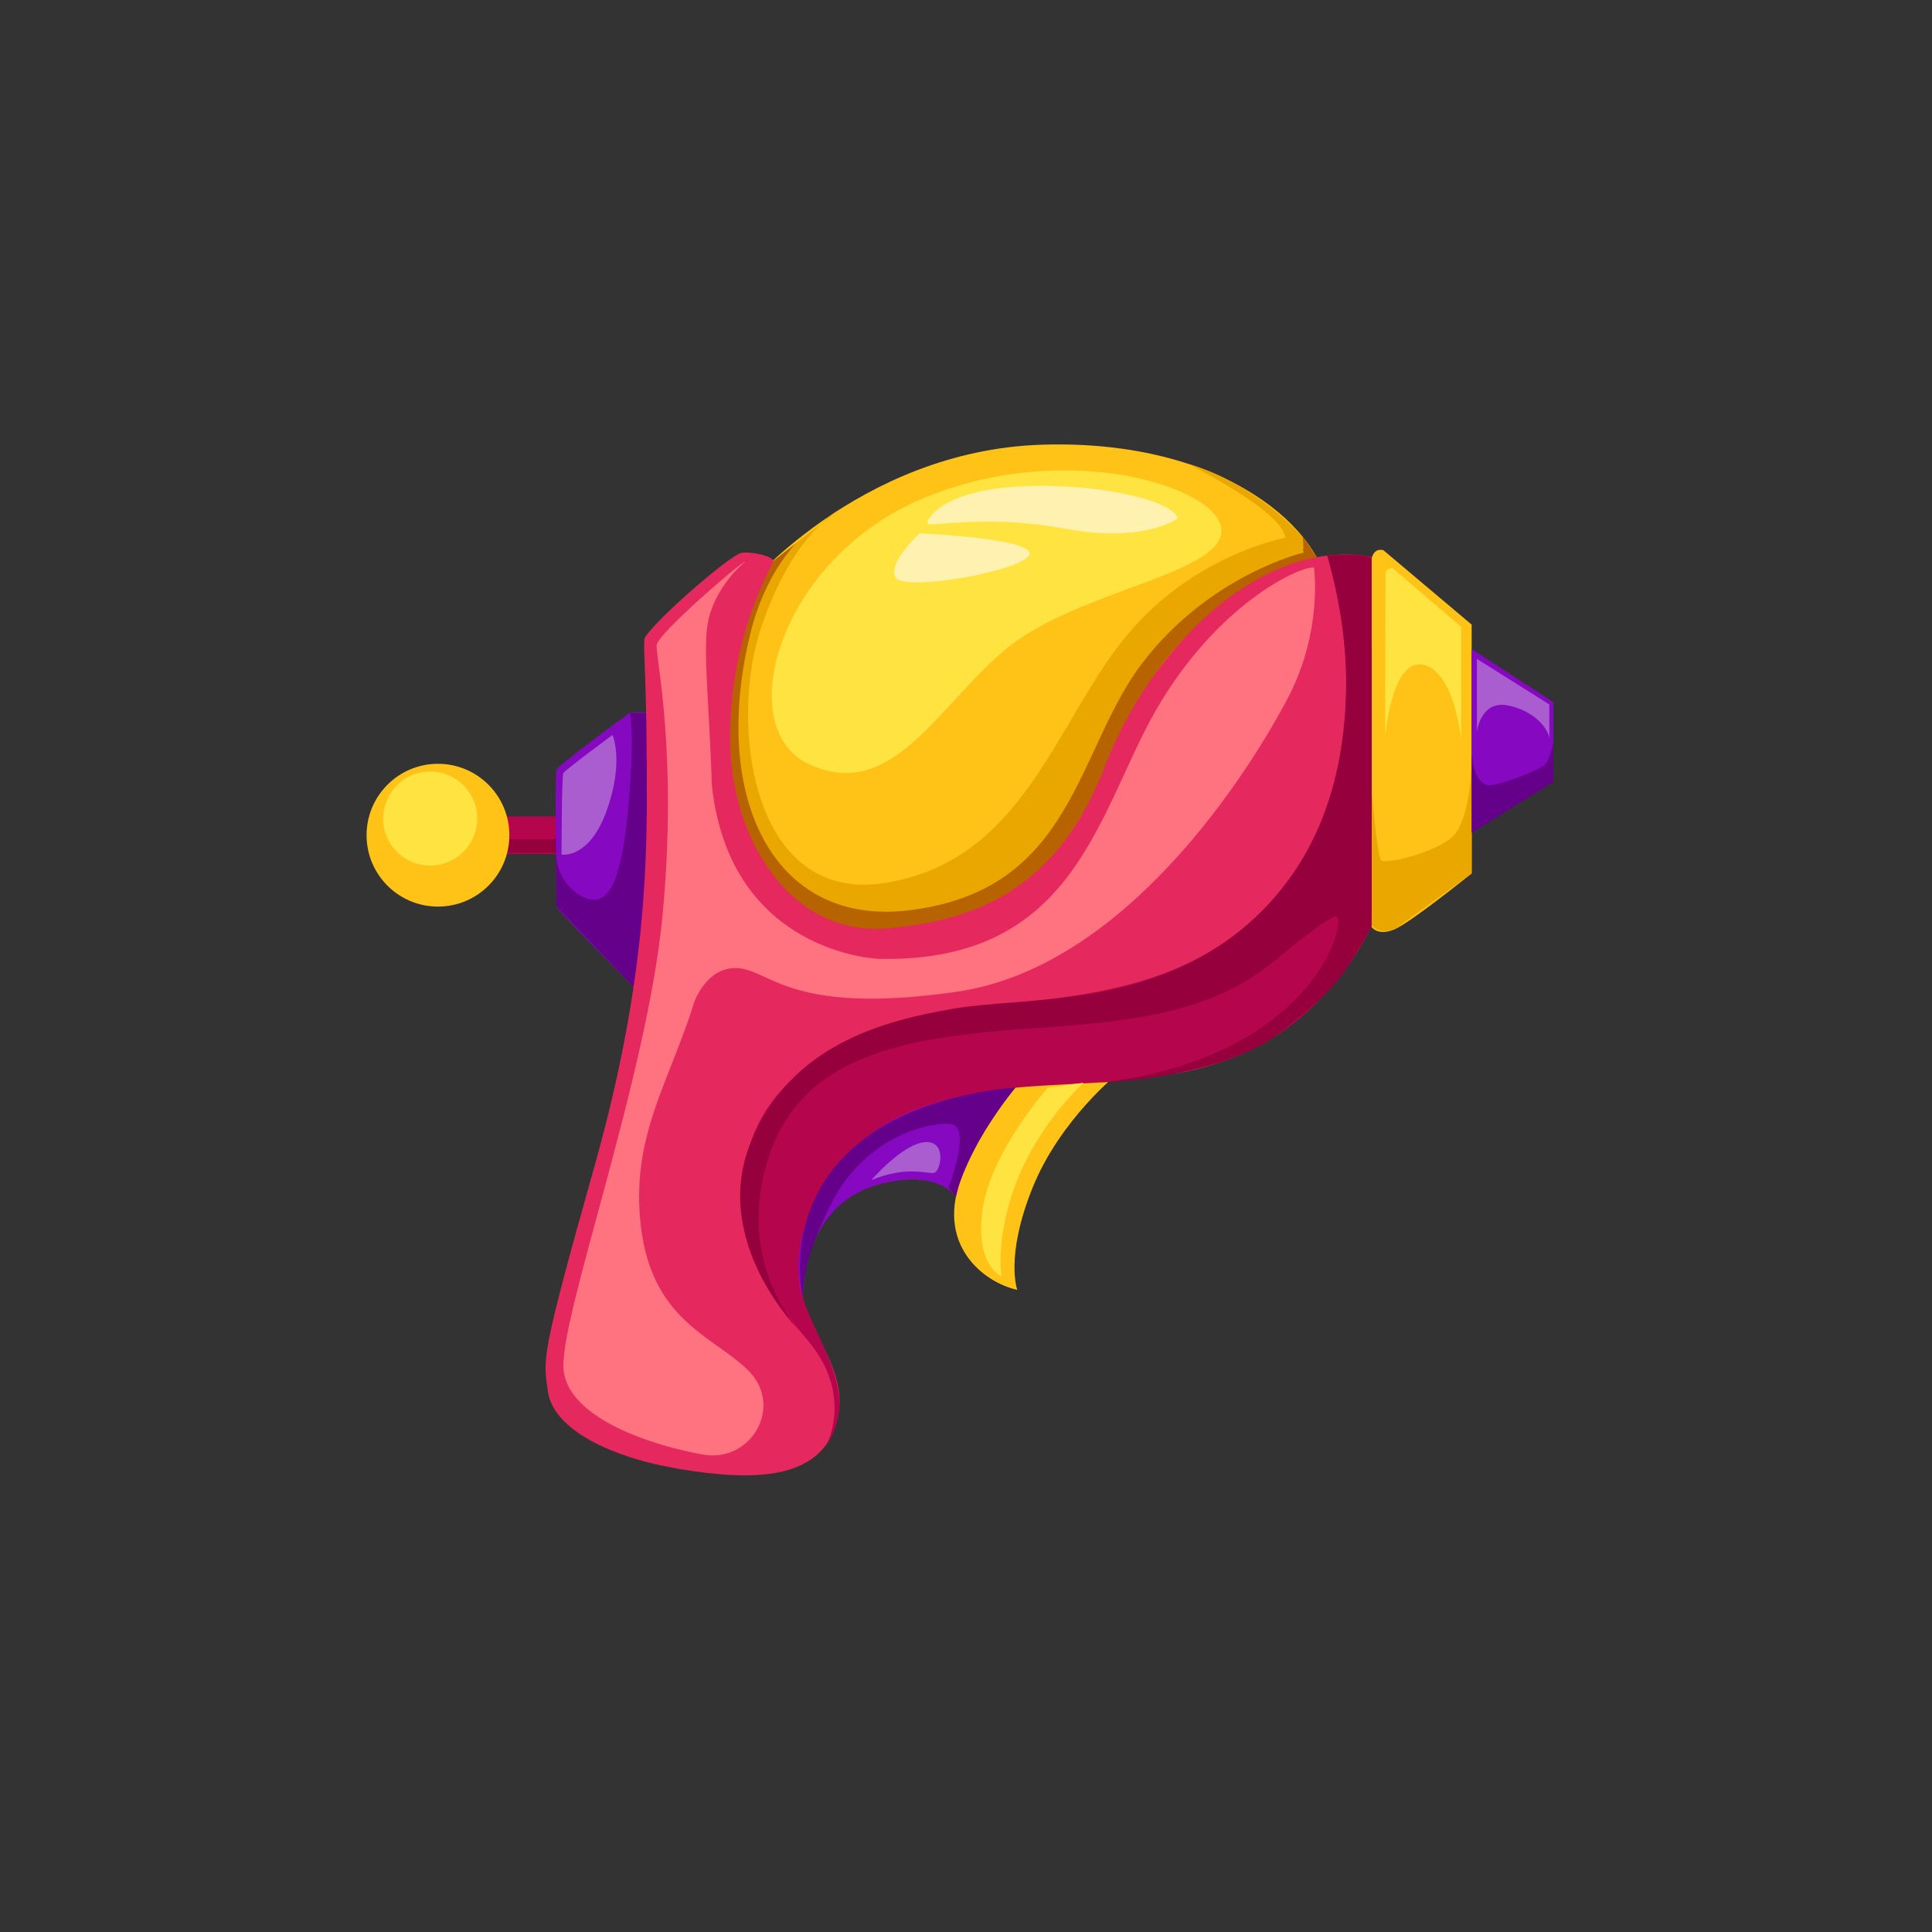 <?xml version="1.0" encoding="utf-8"?>
<!-- Generator: Adobe Illustrator 16.0.0, SVG Export Plug-In . SVG Version: 6.00 Build 0)  -->
<!DOCTYPE svg PUBLIC "-//W3C//DTD SVG 1.1//EN" "http://www.w3.org/Graphics/SVG/1.1/DTD/svg11.dtd">
<svg version="1.1" id="Ñëîé_1" xmlns:x="http://ns.adobe.com/Extensibility/1.0/" xmlns:i="http://ns.adobe.com/AdobeIllustrator/10.0/" xmlns:graph="http://ns.adobe.com/Graphs/1.0/"
	 xmlns="http://www.w3.org/2000/svg" xmlns:xlink="http://www.w3.org/1999/xlink" xmlns:a="http://ns.adobe.com/AdobeSVGViewerExtensions/3.0/"
	 x="0px" y="0px" width="600px" height="600px" viewBox="0 0 600 600" enable-background="new 0 0 600 600" xml:space="preserve">
<rect x="0" y="0" width="600" height="600" fill="#333333" stroke="none"/>
<rect x="-346.146" y="46.846" display="none" fill="#FFFFFF" width="1400" height="1000"/>
<g display="none">
	<path display="inline" fill="#006689" d="M779.84,913.661c0,0,9.975-7.268,21.639-4.564c11.665,2.705,22.882,17.697,22.882,17.697
		l7.717-65.877l-22.484,7.607L779.84,913.661z"/>
	<path display="inline" fill="#004D68" d="M786.248,903.94l23.345-35.416l22.484-7.607l-6.252,53.367
		c0,0-2.063-26.918-11.852-28.771C804.187,883.657,786.248,903.94,786.248,903.94z"/>
	<path display="inline" fill="#FFC217" d="M796.914,871.737c0,0-16.06,30.598-37.191,47.842c0,0,1.057,6.932,12.954,3.381
		c11.896-3.551,36.24-46.49,39.621-52.574L796.914,871.737z"/>
	<path display="inline" fill="#FFC217" d="M826.752,865.989c0,0-19.019,20.287-10.65,46.658
		c8.368,26.373,45.137,34.486,49.701,44.377c4.564,9.889-1.521,28.4,4.564,34.738c6.086,6.34,49.954-24.596,48.687-45.896
		s-20.286-8.115-27.386-40.064c-7.101-31.951,6.436-64.129,20.714-83.541C912.382,822.261,845.896,848.872,826.752,865.989z"/>
	<path display="inline" fill="#EAA700" d="M919.054,945.866c-1.268-21.301-20.286-8.115-27.386-40.064
		c-7.101-31.951,6.436-64.129,20.714-83.541c0,0-17.808,7.129-37.646,16.379c-4.664,15.346-12.21,42.613-12.906,60.484
		c-1.015,26.033,13.524,30.09,28.4,36.176c13.293,5.439,25.491,13.582,21.429,29.242C916.367,958.235,919.4,951.69,919.054,945.866z
		"/>
	<path display="inline" fill="#D17E1C" d="M919.054,945.866c-1.268-21.301-20.286-8.115-27.386-40.064
		c-7.101-31.951,6.436-64.129,20.714-83.541c0,0-7.822,3.133-18.871,7.936c-3.487,7.959-9.651,23.891-13.593,44.754
		c-5.747,30.428,0.766,45.137,12.555,52.068c11.789,6.93,18.589,6.893,22.271,15.721c2.977,7.139-1.213,17.434-2.925,21.111
		c-0.054,0.232-0.099,0.459-0.159,0.691C916.367,958.235,919.4,951.69,919.054,945.866z"/>
	<path display="inline" fill="#FFE340" d="M826.836,870.386c0,0-10.819,14.537-8.452,33.555
		c2.367,19.02,20.829,30.008,36.889,37.277s20.927,13.693,19.067,24.174s-5.748,18.088-1.69,21.131
		c4.057,3.043,18.934-7.1,19.778-10.65c0.846-3.549-10.649,3.213-10.819-3.211c-0.169-6.424,7.607-20.117,1.521-29.076
		c-5.216-7.682-23.777-8.6-37.698-14.201c-20.455-8.23-17.412-29.414-7.776-43.785C847.292,871.229,843.572,861.425,826.836,870.386
		z"/>
	<path display="inline" fill="#FFE340" d="M795.703,878.794c0,0-9.558,15.621-17.331,25.146s-15.297,14.625-15.582,15.695
		c-0.285,1.068,0.674,3.084,5.349,0.266c7.541-4.545,16.723-17.203,23.925-28.328c7.203-11.125,9.112-14.301,9.112-14.301
		L795.703,878.794z"/>
	<polygon display="inline" fill="#EAA700" points="801.176,877.272 809.94,874.544 805.958,881.329 798.019,882.306 	"/>
	<polygon display="inline" fill="#EAA700" points="823.847,869.663 887.337,837.876 874.072,855.847 820.574,874.853 	"/>
	<path display="inline" fill="#D17E1C" d="M864.968,917.815c0,0-4.673-5.186-2.723-24.414c1.951-19.229,10.509-47.895,10.509-47.895
		l25.685-14.762l-15.096,44.07c0,0-3.957-4.707-13.691,8.879c-9.734,13.584-5.671,37.826,7.701,44.818
		c13.373,6.992,16.602,8.404,16.602,8.404S870.338,930.118,864.968,917.815z"/>
	<path display="inline" fill="#FFC217" d="M963.599,681.386c0,0-49.701-38.205-128.817-31.105
		c-79.115,7.1-99.063,63.225-99.063,63.225l146.398,8.453c0,0-2.367-16.566,17.919-29.754c20.286-13.186,53.759-9.467,57.478-8.451
		C961.232,684.767,963.599,681.386,963.599,681.386z"/>
	<path display="inline" fill="#EAA700" d="M963.599,681.386c0,0-97.775-32.316-137.344,37.348l55.861,3.225
		c0,0-0.719-19.061,17.919-29.754c18.638-10.691,43.573-11.41,57.478-8.451C957.513,683.753,961.485,684.683,963.599,681.386z"/>
	<path display="inline" fill="#FFE340" d="M735.718,713.505c0,0,12.427-33.764,52.195-51.283s81.608-14.508,113.179-7.561
		c31.57,6.945,59.633,23.512,62.507,26.725c0,0-66.353-40.826-144.454-19.525s-65.677,95.092-65.677,95.092L735.718,713.505z"/>
	<path display="inline" fill="#D17E1C" d="M963.599,681.386c0,0-36.016-12.109-73.625-5.611
		c-37.61,6.498-51.558,26.277-51.558,26.277l43.996,16.99c0,0,0-9.637,8.241-18.766c0,0-17.413,6.414-17.223-4.24
		c0.143-7.986,24.422-16.656,44.356-17.615c32.547-1.564,43.614,4.359,43.614,4.359L963.599,681.386z"/>
	<path display="inline" fill="#5CB4E5" d="M579.126,786.536c0,0,72.887-90.951,184.798-97.035
		c111.912-6.086,202.452,81.482,202.452,85.877S858.629,883.909,741.308,886.952c-117.322,3.043-162.182-82.498-162.182-82.498
		V786.536z"/>
	<path display="inline" fill="#8DCFF7" d="M966.346,775.548c0,0-65.236-35.586-203.183-24.09
		c-137.945,11.494-184.037,42.516-184.037,42.516v-7.1c0,0,80.578-99.332,190.461-97.678
		C879.471,690.853,955.568,758.136,966.346,775.548z"/>
	<path display="inline" fill="#B3E6FF" d="M772.736,699.981c110.792-4.734,193.64,75.566,193.64,75.566
		c-10.777-17.412-86.891-84.695-196.773-86.352c-109.884-1.654-190.477,97.678-190.477,97.678v1.6
		C579.126,788.474,661.944,704.714,772.736,699.981z"/>
	<path display="inline" fill="#4E99CC" d="M579.126,804.454c0,0,32.07,70.971,135.609,81.637s221.253-72.508,251.641-110.543
		c0,0-80.958,47.121-182.727,66.055c-101.77,18.934-204.523-47.629-204.523-47.629V804.454z"/>
	<path display="inline" fill="#247AA0" d="M717.005,874.271c-83.354-8.393-127.182-56.16-137.879-71.916v2.1
		c0,0,32.07,70.971,135.609,81.637s221.283-72.508,251.67-110.543C950.557,794.649,814.83,884.12,717.005,874.271z"/>
	<path display="inline" fill="#FFC217" d="M595.25,761.009c-0.258,0.67-0.674,74.551-0.167,75.904
		c0.507,1.352,25.981,25.02,26.996,24.682s0.223-127.482-0.453-127.145S596.095,758.812,595.25,761.009z"/>
	<path display="inline" fill="#EAA700" d="M606.056,832.179c-12.301-5.559-10.25-14.199-11.212-17.957
		c-0.006,12.406,0.058,22.207,0.239,22.691c0.507,1.352,25.982,25.02,26.996,24.682c0.395-0.133,0.522-12.518,0.484-36.008
		C622.569,832.349,618.734,837.909,606.056,832.179z"/>
	<path display="inline" fill="#FFC217" d="M647.621,709.667c-3.28,2.273-5.057,5.832-5.071,9.506
		c-0.096,24.477-0.578,154.932-0.057,156.77c0.063,0.217,0.223,0.516,0.468,0.865c4.6,6.545,16.177,3.43,16.177-4.266V712.229
		c0-2.596-2.414-4.738-5.362-4.652C651.946,707.63,649.808,708.151,647.621,709.667z"/>
	<path display="inline" fill="#EAA700" d="M651.868,847.394c-4.307,0.777-7.431-1.635-9.612-4.701
		c0.007,19.059,0.071,32.666,0.237,33.25c0.063,0.217,0.223,0.516,0.468,0.865c4.6,6.545,16.177,3.43,16.177-4.266v-30.939
		C657.719,844.392,655.462,846.745,651.868,847.394z"/>
	<path display="inline" fill="#FFC217" d="M684.727,691.292c-3.641,2.699-5.613,6.922-5.629,11.281
		c-0.106,29.053-0.643,183.885-0.063,186.066c0.068,0.258,0.246,0.611,0.519,1.027c5.106,7.77,17.958,4.07,17.958-5.063v-190.27
		c0-3.08-2.679-5.625-5.952-5.523C689.528,688.874,687.155,689.493,684.727,691.292z"/>
	<path display="inline" fill="#EAA700" d="M688.108,858.366c-4.574-0.096-7.484-2.443-9.336-5.338
		c0.016,20.584,0.089,34.957,0.263,35.611c0.068,0.258,0.246,0.611,0.519,1.027c5.106,7.77,17.959,4.07,17.959-5.063v-30.588
		C695.87,856.454,693.028,858.47,688.108,858.366z"/>
	<path display="inline" fill="#FFC217" d="M723.47,675.804c-3.969,3.039-6.12,7.795-6.137,12.705
		c-0.115,32.713-0.701,207.066-0.068,209.523c0.074,0.291,0.269,0.689,0.565,1.156c5.567,8.748,19.578,4.584,19.578-5.701V679.229
		c0-3.469-2.921-6.332-6.489-6.219C728.705,673.081,726.117,673.778,723.47,675.804z"/>
	<path display="inline" fill="#EAA700" d="M728.533,864.257c-5.234-0.275-8.967-2.205-11.553-4.393
		c0.019,22.143,0.1,37.451,0.284,38.168c0.074,0.291,0.269,0.689,0.565,1.156c5.567,8.748,19.578,4.584,19.578-5.701v-31.637
		C735.161,863.417,732.261,864.452,728.533,864.257z"/>
	<path display="inline" fill="#FFE340" d="M598.025,803.483c0,0-0.38-40.318,0-42.094s21.554-22.564,21.554-22.564l0.508,37.525
		c0,0-2.536-3.17-9.256-2.029S598.913,786.62,598.025,803.483z"/>
	<path display="inline" fill="#FFE340" d="M644.304,779.013c0,0-0.213-54.236,0-60.225c0.212-5.988,11.157-11.918,12.045-4.945
		c0.887,6.975,0,58.197,0,58.197s-1.396-33.084-4.691-33.215C648.36,738.694,644.177,758.726,644.304,779.013z"/>
	<path display="inline" fill="#FFE340" d="M681.388,760.501v-59.844c0,0,1.03-7.734,6.387-9.256s6.449,2.789,6.449,5.453
		c0,2.662,0,58.576,0,58.576s-0.901-22.441-6.322-21.428S681.388,760.501,681.388,760.501z"/>
	<path display="inline" fill="#FFE340" d="M719.896,754.585v-67.859c0,0,1.188-8.771,7.025-10.496s7.094,3.164,7.094,6.182
		c0,3.02,0,66.422,0,66.422s-1.048-25.447-6.955-24.297S719.896,754.585,719.896,754.585z"/>
	<polygon display="inline" fill="#4E99CC" points="737.438,691.687 737.438,870.536 749.127,844.966 741.433,691.085 	"/>
	<polygon display="inline" fill="#4E99CC" points="697.646,702.382 697.646,861.552 704.493,845.077 701.069,700.917 	"/>
	<polygon display="inline" fill="#4E99CC" points="659.138,720.353 659.138,841.44 667.268,834.167 662.348,718.429 	"/>
	<polygon display="inline" fill="#4E99CC" points="622.004,745.892 622.563,825.587 629.904,819.653 624.48,743.673 	"/>
	<polygon display="inline" fill="#247AA0" points="737.51,691.687 738.438,877.382 745.141,877.382 738.865,691.687 	"/>
	<polygon display="inline" fill="#247AA0" points="697.646,702.382 697.646,875.671 702.223,872.315 698.823,701.741 	"/>
	<polygon display="inline" fill="#247AA0" points="659.138,720.353 659.138,864.546 663.203,861.599 659.917,719.886 	"/>
	<polygon display="inline" fill="#247AA0" points="622.004,745.892 622.569,847.003 627.738,845.425 622.563,745.554 	"/>
</g>
<g>
	<rect x="144.542" y="253.559" fill="#B5064D" width="37.525" height="11.639"/>
	<rect x="144.542" y="260.632" fill="#96003D" width="37.525" height="4.193"/>
	<circle fill="#FFC217" cx="136.014" cy="259.378" r="22.174"/>
	<circle fill="#FFE340" cx="133.606" cy="254.216" r="14.603"/>
	<path fill="#8608C1" d="M202.334,221.341c-0.602,0-5.819-0.401-6.622,0S173.438,237.595,172.836,239
		c-0.602,1.404,0,41.538,0,42.541s27.09,28.093,27.09,28.093s4.816-15.853,7.424-47.357
		C209.96,230.772,202.334,221.341,202.334,221.341z"/>
	<path fill="#640089" d="M201.281,221.482c0,0,0.739,63.095-4.522,84.975l-23.923-24.917l-0.268-22.163c0,0-1.99,12.371,6.89,18.24
		s13.244-2.257,15.501-25.133c2.258-22.876,0.752-31.144,0.752-31.144L201.281,221.482z"/>
	<path fill="#FFC217" d="M230.385,184.007c0,0,35.761-44.097,93.251-45.902c57.491-1.806,88.193,27.391,88.796,46.655
		c0.602,19.264-47.559,117.69-128.226,118.293C203.539,303.655,215.092,207.185,230.385,184.007z"/>
	<path fill="#FFE340" d="M250.695,237.034c-23.287-11.559-8.83-63.21,35.518-82.073c44.348-18.863,92.307-3.813,93.109,9.431
		c0.803,13.244-40.697,18.461-63.391,34.515C293.236,214.96,278.187,250.679,250.695,237.034z"/>
	<path fill="#EAA700" d="M240.113,174.229c0,0-18.62,31.58-16.11,62.975c2.51,31.396,24.818,57.054,54.375,55.548
		s43.148-15.922,58.501-41.038s13.59-35.901,32.131-54.689c18.54-18.788,39.898-23.938,39.898-23.938l-3.214-4.947
		c0,0-14.313-17.669-36.897-24.153c0,0,29.362,14.514,30.392,23.013c0,0-30.1,5.418-51.17,32.708s-31.115,67.485-72.842,74.447
		c-41.727,6.962-48.762-49.163-38.93-78.862s24.361-36.997,24.361-36.997L240.113,174.229z"/>
	<path fill="#B76400" d="M405.694,168.141c0,0-0.412-0.506-1.197-1.373c0.197,1.101,0.279,2.235,0.287,3.418
		c0.001,0.244-0.068,0.443-0.181,0.598c0.108,0.271,0.214,0.542,0.306,0.815c0,0-28.807,6.66-49.877,33.951
		c-21.069,27.291-21.19,71.204-73.144,77.2c-42.024,4.85-61.171-35.463-48.891-85.854c3.203-13.146,8.8-22.138,14.122-28.113
		l-7.006,5.446c0,0-18.62,31.58-16.11,62.975c2.51,31.396,24.818,57.054,54.375,55.548s43.148-15.922,58.501-41.038
		s13.59-35.901,32.131-54.689c18.54-18.788,39.898-23.938,39.898-23.938L405.694,168.141z"/>
	<path fill="#8608C1" d="M249.384,403.099c0,0-0.997-28.107,22.782-35.029c23.779-6.924,27.842,8.578,27.842,8.578l26.488-48.611
		c0,0-47.408-4.516-70.735,22.273C232.435,377.099,249.384,403.099,249.384,403.099z"/>
	<path fill="#FFC217" d="M315.932,400.577c0,0-3.883-10.234,4.695-31.605c8.579-21.371,26.789-35.818,26.789-35.818l-26.939-0.753
		c0,0-12.642,10.986-21.521,32.508C290.076,386.43,305.516,398.319,315.932,400.577z"/>
	<path fill="#E5285D" d="M170.127,432.031c-1.386-10.138-2.458-9.708,14.398-69.506c16.856-59.799,16.479-97.813,16.329-125.354
		s-1.066-35.236-0.765-38.547c0.301-3.311,26.597-26.497,30.302-26.949c3.705-0.452,9.722,1.199,9.722,2.554
		s-12.794,20.767-13.396,53.275c-0.602,32.508,18.661,63.208,48.46,60.801c29.799-2.408,53.822-13.546,68.12-50.719
		c14.297-37.173,49.144-70.986,82.667-64.565v114.38c0,0-20.611,43.645-67.567,46.655s-87.813,3.611-104.971,37.625
		c-17.157,34.014,10.575,45.893,6.962,67.344c-3.612,21.451-27.07,20.85-49.043,17.237
		C189.372,452.649,171.735,443.784,170.127,432.031z"/>
	<path fill="#B5064D" d="M256.891,448.259c0,0,7.851-15.174-5.594-31.428c-13.444-16.254-25.484-30.702-19.264-57.993
		c6.221-27.29,35.512-40.435,65.815-45.25s76.658-1.806,104.65-43.645c27.993-41.839,9.782-97.388,9.782-97.388
		s7.96-1.139,13.683,0.466v114.38c0,0-13.818,32.727-48.443,42.926c-34.626,10.2-61.678,2.391-92.811,14.121
		c-31.133,11.73-40.13,42.34-35.762,57.361S267.35,432.731,256.891,448.259z"/>
	<path fill="#FFC217" d="M425.964,173.513v114.38c0,0,1.991,2.97,7.208,0.682c5.218-2.288,23.863-17.338,23.863-17.338V193.98
		l-27.375-23.077C429.66,170.904,426.782,169.8,425.964,173.513z"/>
	<polygon fill="#8608C1" points="457.035,201.576 457.035,226.107 457.035,234.535 457.035,258.615 482.383,242.361 
		482.383,234.535 482.383,226.107 482.383,218.056 	"/>
	<path fill="#FFE340" d="M430.191,228.764c0,0,0-50.446,0.15-51.199c0.15-0.752,1.929-1.293,1.929-1.293l21.494,18.422v34.916
		c0,0-2.004-21.07-11.787-23.177C432.195,204.325,430.191,228.764,430.191,228.764z"/>
	<path fill="#AA5DCE" d="M481.156,229.609v-10.836l-22.485-14.147v22.575c0,0,1.159-9.782,9.587-8.127
		C476.686,220.729,481.156,226.599,481.156,229.609z"/>
	<path fill="#EAA700" d="M425.964,245.261v42.14c0,0,2.191,2.95,7.208,1.174l23.863-17.338v-34.404c0,0-0.178,18.963-6.8,23.779
		s-19.887,7.675-21.241,6.622C427.64,266.18,425.964,245.261,425.964,245.261z"/>
	<path fill="#640089" d="M482.383,230.813v12.04l-25.348,15.762v-24.19c0,0,0.574,10.686,6.745,9.331s14.192-4.816,15.848-6.17
		C481.284,236.231,482.383,230.813,482.383,230.813z"/>
	<path fill="#FF7381" d="M231.431,174.425c-1.204,0-27.09,22.274-27.491,25.886s6.622,33.311,1.806,84.079
		c-4.816,50.769-32.508,126.019-30.702,141.27c1.806,15.251,28.495,23.478,43.344,26.087c14.85,2.608,25.284-15.051,13.846-26.287
		c-11.438-11.238-32.508-15.854-33.712-51.371s23.277-53.779,23.077-103.143c-0.201-49.364-4.168-68.9-1.354-79.414
		S231.431,174.425,231.431,174.425z"/>
	<path fill="#FF7381" d="M408.067,176.271c-3.311-0.691-27.842,9.542-47.407,41.448c-19.564,31.906-24.832,81.42-87.741,80.066
		c0,0-46.183-1.479-51.837-53.866l-7.31,67.562l-0.17,5.773c0,0,3.03-16.007,14.167-16.608c11.137-0.603,15.652,15.049,69.23,7.373
		c53.578-7.675,91.955-70.283,102.941-91.202S408.067,176.271,408.067,176.271z"/>
	<path fill="#96003D" d="M248.127,413.166c0,0-27.331-27.386-15.124-58.034c12.207-30.65,41.278-38.146,63.277-41.9
		c22-3.756,58.606,0.028,88.688-24.08c30.081-24.109,33.122-59.307,33.104-78.368s-5.896-38.227-5.896-38.227
		s11.744-0.897,13.788,0.956v114.008c0,0-3.815-53.56-3.815-55.464s1.56,38.26-16.626,57.384
		c-20.986,22.07-41.403,27.107-83.661,29.832c-42.257,2.727-73.329,8.723-83.413,40.883
		C228.364,392.317,248.127,413.166,248.127,413.166z"/>
	<path fill="#96003D" d="M393.503,323.491c0,0,18.207-12.305,24.802-23.053c6.595-10.749,7.659-12.918,7.659-12.918v-87.08
		l-9.402,48.65l-18.003,47.061c0,0,14.527-12.106,16.571-11.493c2.045,0.613-1.226,19.624-24.12,34.956
		c-22.895,15.33-50.703,16.623-50.703,16.623S372.693,335.545,393.503,323.491z"/>
	<path fill="#640089" d="M249.384,403.099c0,0-6.166-25.022,13.253-44.441c19.419-19.42,52.687-20.855,52.687-20.855
		s-15.011,18.076-18.416,33.672l-2.383-2.596c0,0,7.564-19.215,0.614-19.828s-26.364,4.088-36.795,24.324
		C247.914,393.611,249.384,403.099,249.384,403.099z"/>
	<path fill="#AA5DCE" d="M190.232,228.241c0,0-14.712,10.864-15.272,11.837s-0.561,25.32-0.561,25.32s8.585,1.545,14.036-13.718
		C193.886,236.417,190.232,228.241,190.232,228.241z"/>
	<path fill="#AA5DCE" d="M270.61,366.488c0,0,9.675-11.238,16.625-11.784c6.95-0.545,4.905,9.131,2.862,9.54
		C288.053,364.653,281.599,361.925,270.61,366.488z"/>
	<path fill="#FFE340" d="M325.393,337.802c0,0-17.454,19.656-20.169,37.344c-2.714,17.688,5.778,21.26,5.778,21.26
		s-2.08-13.177,5.338-30.982c7.418-17.805,20.228-29.186,20.228-29.186L325.393,337.802z"/>
	<path fill="#FFF2B0" d="M365.73,160.92c-1.636-5.724-26.381-11.217-49.799-9.812c-23.42,1.405-28.151,10.084-27.879,11.447
		c0.273,1.363,17.988-2.998,42.791,1.635C355.646,168.824,365.73,160.92,365.73,160.92z"/>
	<path fill="#FFF2B0" d="M285.6,165.647c0,0-10.357,9.446-7.359,13.807s40.065-2.317,41.428-7.291S285.6,165.647,285.6,165.647z"/>
</g>
<g display="none">
	<path display="inline" fill="#FFC217" d="M923.683,240.804l-79.639,74.724c0,0,1.933,12.216,9.693,23.427l86.173-80.856
		L923.683,240.804z"/>
	<polygon display="inline" fill="#E5285D" points="932.737,239.581 923.182,240.271 940.075,258.275 941.747,249.183 	"/>
	
		<rect x="834.67" y="291.077" transform="matrix(0.729 -0.684 0.684 0.729 39.95 691.485)" display="inline" fill="#EAA700" width="118.144" height="8.367"/>
	
		<rect x="826.293" y="278.618" transform="matrix(-0.729 0.684 -0.684 -0.729 1721.641 -116.315)" display="inline" fill="#FFE340" width="115.08" height="7.687"/>
	<path display="inline" fill="#00366B" d="M842.806,391.257c0,0,1.26-25.592,14.964-35.441l-15.967-75.551l-16.909,71.784
		L842.806,391.257z"/>
	<path display="inline" fill="#FFC217" d="M686.335,270.127c0,0,21.937-54.666,23.67-56.292
		c1.734-1.627,129.77-36.495,129.77-36.495l-41.026,41.002c0,0,2.99-8.574-6.058-8.862s-61.561,11.367-62.66,13.402
		s-12.928,32.193-12.077,33.902C718.805,258.493,686.335,270.127,686.335,270.127z"/>
	<path display="inline" fill="#FFE340" d="M710.005,213.834c-1.733,1.626-23.67,56.292-23.67,56.292s1.449-0.519,3.721-1.352
		c4.134-9.74,21.998-51.784,22.617-52.365c0.598-0.562,94.597-26.368,121.877-33.849l5.225-5.222
		C839.774,177.339,711.739,212.208,710.005,213.834z"/>
	<path display="inline" fill="#EAA700" d="M723.243,219.658c-1.274,1.045-11.951,30.735-16.188,42.616
		c6.172-2.501,11.24-4.801,10.897-5.49c-0.851-1.709,10.978-31.867,12.077-33.902s53.612-13.69,62.66-13.402
		s6.058,8.862,6.058,8.862l9.57-9.565c-0.6-3.688-2.528-8.907-8.652-9.102C790.166,199.373,724.838,218.35,723.243,219.658z"/>
	<path display="inline" fill="#B5064D" d="M783.857,411.372c0,0,13.433-2.947,16.774,1.817s2.872,19.499-13.668,39.156
		c0,0-1.588,1.114-2.21,8.469s9.821,67.524,11.98,70.765s61.864,11.546,65.942,11.481c4.078-0.063,11.455-6.233,10.113-12.875
		c-1.341-6.642-31.604-141.13-37.75-179.752c-6.145-38.622,9.091-66.084,33.823-87.034s34.315-46.014,34.315-46.014l-104.915,73.51
		L783.857,411.372z"/>
	<path display="inline" fill="#E5285D" d="M812.969,482.867c-4.634-33.271,20.341-53.694,17.235-77.362
		c-3.105-23.67-36.705-74.759-36.705-74.759l0,0l-9.642,80.626c0,0,13.433-2.947,16.774,1.817s2.872,19.499-13.668,39.156
		c0,0-1.588,1.114-2.21,8.469s9.821,67.524,11.98,70.765s61.864,11.546,65.942,11.481c4.078-0.063,11.455-6.233,10.113-12.875
		c-0.045-0.225-0.126-0.606-0.235-1.114l-19.456,1.91C853.099,530.981,817.603,516.138,812.969,482.867z"/>
	<path display="inline" fill="#2B5DA5" d="M869.278,148.378l-101.627,95.355c0,0-66.063-1.45-117.553,43.101
		c-51.489,44.551-39.921,93.764-39.921,93.764l67.421,75.865c0,0,38.416,12.076,93.408-32.752s55.521-134.87,55.521-134.87
		l120.495-112.314c0,0,7.134-8.583,4.21-13.738l-35.665-38.01C915.568,124.78,904.914,119.405,869.278,148.378z"/>
	<path display="inline" fill="#3D81C4" d="M923.489,133.222l-7.921-8.441c0,0-10.654-5.375-46.29,23.598l-101.627,95.355
		c0,0-66.063-1.45-117.553,43.101c-51.489,44.551-39.921,93.764-39.921,93.764l16.987,19.115l151.104-130.232L923.489,133.222z"/>
	<path display="inline" fill="#81B7E2" d="M785.931,275.509c-39.047-38.57-171.75,30.441-176.813,87.755l1,17.271l67.451,75.896
		l18.234,1.315c0,0,37.281-9.771,76.686-60.786C811.894,345.944,806.503,295.831,785.931,275.509z"/>
	<path display="inline" fill="#E5285D" d="M750.593,320.704c-24.667-28.979-106.57-1.322-144.463,34.733
		s-47.613,81.29-21.667,111.616c25.946,30.324,69.253,19.283,105.282-7C725.774,433.771,780.027,355.28,750.593,320.704z"/>
	<path display="inline" fill="#FF7381" d="M706.712,331.073c-11.671-14.709-61.286,2.697-97.392,35.682s-32.579,62.401-22.88,74.743
		c9.699,12.341,42.669,6.986,80.004-25.788C703.78,382.935,718.764,346.264,706.712,331.073z"/>
	<path display="inline" fill="#B5064D" d="M684.889,313.261c0,0,48.167-14.723,65.704,7.443
		c17.538,22.166,9.049,69.504-40.529,120.975c-49.577,51.472-99.421,56.483-125.601,25.375
		c-26.181-31.109-9.426-66.515-9.426-66.515s-12.119,23.907,4.666,51.419c16.785,27.511,72.603,11.627,113.274-28.416
		c40.673-40.044,44.752-95.031,33.841-105.859C715.906,306.855,684.889,313.261,684.889,313.261z"/>
	<path display="inline" fill="#84003C" d="M684.889,313.261c0,0,48.167-14.723,65.704,7.443
		c17.538,22.166,9.049,69.504-40.529,120.975c-49.577,51.472-99.421,56.483-125.601,25.375
		c-26.181-31.109-9.426-66.515-9.426-66.515s-11.249,29.44,5.665,56.872c27.572,44.717,82.037,20.364,122.709-19.68
		c40.673-40.043,55.466-92.854,43.127-113.994C730.688,296.581,684.889,313.261,684.889,313.261z"/>
	<polygon display="inline" fill="#E5285D" points="915.568,124.78 951.608,163.19 952.587,135.689 940.323,122.62 	"/>
	<path display="inline" fill="#0E4689" d="M822.476,268.102c0,0,4.529,10.851,4.021,20.716l120.511-112.302
		c0,0,7.562-7.452,4.601-13.326l-7.508-8.002L822.476,268.102z"/>
	<path display="inline" fill="#E5285D" d="M838.048,132.627c0,0,48.365,45.185,43.122,130.605l10.758-37.818l-30.519-85.638
		l-14.411-15.359L838.048,132.627z"/>
	<path display="inline" fill="#FFC217" d="M859.998,140.894c0,0,35.547,83.589,21.468,122.306l29.207-27.405
		c0,0,16.169-36.491-27.238-116.43L859.998,140.894z"/>
	<path display="inline" fill="#FFC217" d="M846.616,287.481c0,0-2.739,33.057,27.311,60.698l-8.97,25.721
		c0,0-17.486-11.821-26.061-34.991C830.322,315.737,846.616,287.481,846.616,287.481z"/>
	<path display="inline" fill="#FFE340" d="M874.267,173.44c0,0-7.453-21.474-11.971-31.902l20.306-19.052
		c0,0,7.372,13.971,16.043,33.536c0,0-4.981-8.116-13.71-2.183S874.267,173.44,874.267,173.44z"/>
	<path display="inline" fill="#EAA700" d="M881.299,209.98c0,0,6.897,30.325,0.167,53.219l29.207-27.405
		c0,0,6.468-24.968-0.517-48.925c0,0-2.386,9.348-14.046,18.971C884.45,215.465,881.299,209.98,881.299,209.98z"/>
	<path display="inline" fill="#B5064D" d="M934.34,144.786l17.269,18.405l0.979-27.501l-6.258-6.668c0,0,1.662,3.331-0.103,10.002
		s-4.659,9.262-5.576,9.621S934.34,144.786,934.34,144.786z"/>
	<path display="inline" fill="#FF7381" d="M917.749,125.745l10.511,11.203c0,0,0.352-3.84,4.958-6.281
		c4.605-2.441,9.378-2.906,9.378-2.906l-3.629-3.868L917.749,125.745z"/>
	<path display="inline" fill="#4B94C6" d="M734.388,310.58c0,0,10.044,2.488,16.205,10.124c6.162,7.636,13.41,21.479,3.646,53.517
		c-9.765,32.038-43.334,68.426-61.371,83.28c0,0,20.318-0.39,60.782-38.854c40.464-38.465,46.429-80.139,46.429-80.139
		s-12.307,33.205-40.978,65.498c-16.003,18.025-20.775,15.544-20.775,15.544s21.254-21.448,30.028-53.19
		C777.127,334.616,752.917,312.678,734.388,310.58z"/>
	<path display="inline" fill="#ABDDFF" d="M619.477,342.663c0,0,11.048-28.011,64.162-55.545s87.752-17.234,97.559-6.79
		c21.596,23.003,9.714,60.022,2.075,63.175c-7.639,3.154,2.467-17.926-28.405-38.469
		C723.994,284.49,665.175,301.374,619.477,342.663z"/>
	<path display="inline" fill="#FF7381" d="M794.954,404.803c0,0,9.849,1.464,12.358,9.368s-7.946,27.082-13.383,34.412
		c-5.436,7.332-5.652,21.361-5.058,24.373c0.595,3.01,9.396,51.846,11.176,53.744c1.78,1.897,42.941,10.111,42.941,10.111
		s-25.288-0.805-37.477-29.959c-12.189-29.152-10.402-48.671,0.367-61.898c10.769-13.227,20.67-27.869,14.658-41.408
		C814.525,390.007,794.954,404.803,794.954,404.803z"/>
	<path display="inline" fill="#FFAEBA" d="M687.294,338.552c-3.203-8.184-45.975,7.096-60.021,21.124s-3.049,20.726,10.222,16.938
		C650.764,372.827,689.21,343.445,687.294,338.552z"/>
	<path display="inline" fill="#FFAEBA" d="M609.745,378.308c-7.003-0.565-31.516,33.207-24.979,47.781
		c6.537,14.572,40.988-26.673,37.928-38.967S609.745,378.308,609.745,378.308z"/>
	<path display="inline" fill="#84003C" d="M881.204,238.259L826.5,288.815c0,0-3.492,45.619-14.122,73.49l4.515,8.494
		c0,0,10.332-33.781,12.89-39.508s3.904,3.749,3.904,3.749s3.496-27.847,9.89-40.761c6.395-12.913,10.443-16.385,13.952-20.042
		c3.51-3.658,21.393-19.706,24.038-24.089L881.204,238.259z"/>
	<path display="inline" fill="#FFE340" d="M843.218,297.405c0,0-5.039,11.92-0.904,31.123s18.54,32.951,20.242,33.696
		c1.703,0.745,7.127-9.697,6.264-12.399c-0.863-2.703-15.472-10.072-21.82-30.209C840.649,299.48,843.218,297.405,843.218,297.405z"
		/>
</g>
<g display="none">
	<path display="inline" fill="#E5285D" d="M-123.989,793.796c0,0-2.415,1.535,3.045,16.617c5.46,15.084,12.36,17.42,12.36,17.42
		l-5.587,6.162c0,0-13.626-9.879-17.604-31.611L-123.989,793.796z"/>
	<path display="inline" fill="#E5285D" d="M-123.954,860.021c0,0,25.335-29.43,26.391-33.201c1.055-3.77-3.237-16.809-9.845-25.164
		s-17.006-9.82-17.006-9.82l13.893-15.32c0,0,8.624,7.145,17.089,20.9s10.557,29.273,9.712,31.322
		c-0.845,2.049-33.29,41.041-33.29,41.041L-123.954,860.021z"/>
	<path display="inline" fill="#B5064D" d="M-105.54,797.919c-5.237-5.916-11.391-8.869-15.165-10.174l-3.71,4.09
		c0,0,10.398,1.465,17.006,9.82s10.926,21.418,9.871,25.189c-1.055,3.77-26.404,33.188-26.404,33.188l2.086,2.936
		c7.436-9.094,26.867-32.92,28.093-35.625C-92.243,823.991-97.197,807.341-105.54,797.919z"/>
	<path display="inline" fill="#84003C" d="M-110.521,776.515l-2.917,3.217c2.719,1.861,7.219,5.445,11.912,11.525
		c7.375,9.559,15.912,29.516,14.52,36.076l-31.795,39.926l1.786,2.514c0,0,32.429-39.006,33.273-41.055s-1.223-17.545-9.688-31.301
		S-110.521,776.515-110.521,776.515z"/>
	<path display="inline" fill="#FFC217" d="M-221.623,899.569c0,0,38.669-30.229,53.335-20.082
		c14.665,10.146,4.996,29.748,13.135,60.994c8.14,31.248,30.476,38.895,34.941,38.439s27.545-25.906,30.026-33.113
		c2.482-7.205-15.743-46.697-31.457-87.965s-5.471-68.455-5.471-68.455L-221.623,899.569z"/>
	<path display="inline" fill="#DD9300" d="M-156.438,863.438c-9.792-9.178-26.826-2.238-37.148,3.445l-28.037,32.686
		c0,0,38.669-30.229,53.334-20.082c9.334,6.457,8.812,16.754,9.296,31.438C-153.223,887.612-144.019,875.081-156.438,863.438z"/>
	<path display="inline" fill="#DD9300" d="M-152.792,819.325c1.117,6.938,4.105,20.131,12.097,41.279
		c12.815,33.91,32.053,76.01,35.063,86.844c2.764,9.953-1.46,19.543-2.167,21.039c7.69-8.041,16.165-18.471,17.614-22.68
		c2.482-7.205-15.743-46.697-31.457-87.965s-5.471-68.455-5.471-68.455L-152.792,819.325z"/>
	<path display="inline" fill="#2B5DA5" d="M-57.634,562.079l-229.154,252.703l-15.718-14.254l-9.649,10.641
		c0,0-3.834,36.6,27.979,69.051c31.814,32.453,52.292,32.559,52.292,32.559L21.26,633.622L-57.634,562.079z"/>
	<path display="inline" fill="#0E4689" d="M-231.884,912.778L21.26,633.622l-25.391-23.025l-260.329,287.08
		C-243.792,913.153-231.884,912.778-231.884,912.778z"/>
	<path display="inline" fill="#3D81C4" d="M-57.634,562.079l-229.154,252.703l-15.718-14.254l-9.649,10.641
		c0,0-2.318,27.461,17.185,55.764l258.798-285.391L-57.634,562.079z"/>
	<path display="inline" fill="#FFC217" d="M-115.551,771.735c0,0,39.106,0.543,40.945-0.492s82.15-91.119,82.15-91.119
		l-21.961-19.916L-115.551,771.735z"/>
	<path display="inline" fill="#FFC217" d="M-83.453,582.212c0,0,24.066,14.055,41.69,30.375
		c17.624,16.318,34.555,33.691,34.555,33.691l31.169-15.295l12.248-30.266c0,0-9.36-15.75-33.939-36.688
		c-24.58-20.939-39.906-30.108-42.194-29.82C-42.213,534.499-83.453,582.212-83.453,582.212z"/>
	<path display="inline" fill="#FFC217" d="M-166.646,645.239c0,0,11.635,10.775,14.032,12.725
		c2.398,1.949,23.495,10.725,25.411,8.859c1.917-1.865,29.094-31.707,29.52-32.672c0.425-0.967-23.11-37.393-23.481-37.73
		c-0.371-0.336-5.651,5.459-5.651,5.459s4.536,8.391,3.987,9.244c-0.549,0.854-26.667,29.629-26.667,29.629l-7.851-5.768
		L-166.646,645.239z"/>
	<path display="inline" fill="#FFE340" d="M-47.043,602.394c0,0-18.433-14.35-32.307-21.189c0,0,37.902-43.309,39.83-43.924
		s22.215,12.209,33.344,22.469c0,0-10.867-3.1-27.094,14.607S-47.043,602.394-47.043,602.394z"/>
	<path display="inline" fill="#DD9300" d="M-7.208,646.278l43.926-45.982c0,0-12.759-16.795-21.855-25.014
		c0,0,9.569,7.324-10.825,30.373c-20.393,23.047-30.022,21.934-30.022,21.934L-7.208,646.278z"/>
	<path display="inline" fill="#DD9300" d="M-126.827,601.87c0,0,3.994,3.283,12.767,16.08c8.772,12.795,8.561,18.119,6.841,20.389
		c-1.72,2.268-18.316,22.68-20.099,23.652c0,0,17.802-21.121,17.672-26.191s-13.189-24.682-13.189-24.682L-126.827,601.87z"/>
	<path display="inline" fill="#DD9300" d="M-157.571,635.231l-2.689,2.967c0,0,7.578,9.91,16.422,16.916
		c8.844,7.008,14.95,8.041,14.95,8.041s-9.329-5.193-16.338-12.113c-7.01-6.92-4.25-10.271-4.25-10.271L-157.571,635.231z"/>
	<path display="inline" fill="#FFE340" d="M-146.917,639.038c0,0-2.435,4.547,2.322,8.861c4.757,4.313,10.635,8.631,10.635,8.631
		s14.505-14.879,14.457-26.742c-0.048-11.865-5.655-14.248-5.655-14.248L-146.917,639.038z"/>
	<path display="inline" fill="#2B5DA5" d="M-302.614,800.431c0,0,3.199,14.721,19.039,30.773l-3.471-16.656L-302.614,800.431z"/>
	<path display="inline" fill="#FFC217" d="M-24.009,664.261l21.168,27.525l60.502-66.719c0,0,3.221-8.563-3.056-15.605
		c-6.278-7.043-9.702-10.148-9.702-10.148s-3.263-3.297-8.701,1.396C30.764,605.405-24.009,664.261-24.009,664.261z"/>
	<path display="inline" fill="#FFE340" d="M-85.259,766.325c0,0-23.133,1.426-23.318,1.258c-0.185-0.168,87.797-95.33,87.797-95.33
		l9.141,15.494c0,0-6.68-3.807-14.312,3.121c-7.632,6.926-55.968,62.836-58.623,66.508
		C-87.229,761.048-85.259,766.325-85.259,766.325z"/>
	<path display="inline" fill="#FFE340" d="M-7.82,678.321l-11.286-15.301l55.051-58.66c0,0,5.614-4.701,8.664-2.105
		c3.05,2.596,8.3,8.539,9.759,11.213c0,0-8.001-6.074-34.943,22.52C-7.518,664.579-7.82,678.321-7.82,678.321z"/>
	<path display="inline" fill="#E5285D" d="M-272.684,799.228c0,0,17.127,46.193,69.408,82.271l19.23-21.221
		c0,0-41.083-23.592-70.23-81.35L-272.684,799.228z"/>
	<path display="inline" fill="#E5285D" d="M-241.174,764.481c0,0,17.127,46.191,69.408,82.27l19.23-21.221
		c0,0-41.083-23.59-70.23-81.35L-241.174,764.481z"/>
	<path display="inline" fill="#FF7381" d="M-258.022,826.188l19.238-21.215c0,0-9.519-14.408-15.491-26.045l-18.574,20.482
		C-272.85,799.411-265.624,815.741-258.022,826.188z"/>
	<path display="inline" fill="#FF7381" d="M-226.512,791.44l19.237-21.215c0,0-9.519-14.408-15.491-26.045l-18.574,20.482
		C-241.34,764.663-234.113,780.993-226.512,791.44z"/>
	<path display="inline" fill="#B5064D" d="M-229.961,859.634l18.906-20.85c0,0,16.838,15.936,27.075,21.553l-19.234,21.217
		C-203.214,881.554-219.468,870.536-229.961,859.634z"/>
	<path display="inline" fill="#B5064D" d="M-198.451,824.886l18.906-20.85c0,0,16.838,15.936,27.075,21.553l-19.234,21.217
		C-171.705,846.806-187.958,835.79-198.451,824.886z"/>
	<path display="inline" fill="#DD9300" d="M-21.332,667.702l18.671,24.248l-72.05,79.344l-40.906,0.383
		c0,0,35.292-2.543,36.729-4.129c1.437-1.584,68.438-77.035,68.259-78.309s-13.085-19.646-13.085-19.646L-21.332,667.702z"/>
	<path display="inline" fill="#DD9300" d="M44.98,599.319l10.35,10.986c0,0,7.747,5.752,2.332,14.762l-60.438,66.648l-5.004-6.381
		c0,0,7.04-4.658,31.5-28.691c24.459-24.033,31.114-39.994,30.369-44.225C53.342,608.188,44.98,599.319,44.98,599.319z"/>
	<path display="inline" fill="#FFE340" d="M-174.888,852.474c-0.924,0.951,17.188-0.635,24.325,8.061
		c7.138,8.695,11.384,21.654,4.045,40.771c-7.338,19.119-8.57,34.443-1.201,49.348c7.37,14.904,24.272,29.342,34.367,18.943
		c10.095-10.396-25.852-91.43-36.149-113.209S-161.465,838.651-174.888,852.474z"/>
	<path display="inline" fill="#B77013" d="M-215.634,895.2l28.675-31.623c0,0,20.212-10.197,30.521-0.139
		c10.309,10.059,4.001,25.502,4.001,25.502s4.001-14.369-7.335-22.816s-25.14,5.121-25.14,5.121s10.774-5.816,19.332,4.775
		c8.558,10.594,5.573,17.809,5.573,17.809s-1.376-10.068-9.695-15.164C-178.022,873.571-215.634,895.2-215.634,895.2z"/>
	<path display="inline" fill="#B77013" d="M-140.4,861.38c0,0-8.55-23.361-11.363-36.613l22.228-24.527
		c0,0-2.767,25.277,3.745,45.029s20.262,52.549,24.386,63.621s6.324,16.314,6.324,16.314s-22.612-40.25-31.672-61.131
		c-9.06-20.879-12.463-21.799-13.542-20.111C-141.373,845.649-143.49,849.431-140.4,861.38z"/>
</g>
<g display="none">
	<g display="inline">
		<g>
			<path fill="#960024" d="M309.301,912.978c0,0-10.73-14.777,12.134-33.045l-37.276-10.59c0,0-0.076,12.547,0.372,12.943
				S309.301,912.978,309.301,912.978z"/>
		</g>
	</g>
	<g display="inline">
		<g>
			<path fill="#CF2B40" d="M284.747,860.907c0,0,15.226,17.465,43.868,7.654c0,0,0.967,8.842,0.57,9.289
				c-0.396,0.449-24.465,8.697-42.213-4.195C286.973,873.655,280.262,866.521,284.747,860.907z"/>
		</g>
	</g>
	<g display="inline">
		<g>
			<path fill="#F4CC21" d="M37.924,815.7c0,0,41.642-46.051,92.31-2.053c50.668,43.998,6.168,89.146,6.168,89.146
				s-39.371,49.686-89.232,4.775C-2.692,862.657,37.924,815.7,37.924,815.7z"/>
		</g>
	</g>
	<g display="inline">
		<g>
			<path fill="#FFE45F" d="M37.924,815.7c0,0,41.15-45.484,91.409-2.809l0.062,0.074c0,0-31.153-28.441-74.109,18.324
				c-30.953,33.695-20.191,61.139-10.429,74.107C-1.369,861.157,37.924,815.7,37.924,815.7z"/>
		</g>
	</g>
	<g display="inline">
		<g>
			<path fill="#E2A700" d="M123.483,890.993c38.981-42.451,12.057-72.213,6.261-77.76c0.164,0.141,0.326,0.271,0.49,0.414
				c50.668,43.998,6.168,89.146,6.168,89.146s-39.371,49.686-89.232,4.775c-0.225-0.203-0.435-0.406-0.656-0.609
				C52.13,911.478,84.18,933.796,123.483,890.993z"/>
		</g>
	</g>
	<g display="inline">
		<g>
			<path fill="#CF2B40" d="M518.788,465.694c0,0,11.201-10.859,19.939-13.515c0,0,3.774-0.655,10.048,4.894
				c6.274,5.549,6.085,9.375,6.085,9.375c-1.567,8.996-10.976,21.441-10.976,21.441l-36.067,40.781l-12.549-11.098l-12.548-11.098
				L518.788,465.694z"/>
		</g>
	</g>
	<g display="inline">
		<g>
			<path fill="#960024" d="M554.86,466.448c-1.567,8.996-10.976,21.441-10.976,21.441l-36.067,40.781l-4.93-4.359
				c6.083-6.879,33.558-37.943,35.671-40.334c2.378-2.689,16.595-19.666,10.217-26.904
				C555.05,462.622,554.86,466.448,554.86,466.448z"/>
		</g>
	</g>
	<g display="inline">
		<g>
			<path fill="#DB726B" d="M518.788,465.694c0,0,11.201-10.859,19.939-13.515c0,0,3.331-0.577,8.936,3.952
				c-1.146-0.186-2.613-0.244-4.454,0.012c-5.464,0.758-18.198,14.255-18.198,14.255l-36.464,41.229l-5.826-5.152L518.788,465.694z"
				/>
		</g>
	</g>
	<g display="inline">
		<g>
			
				<rect x="132.801" y="758.75" transform="matrix(-0.662 0.749 -0.749 -0.662 847.771 1191.16)" fill="#8CC34B" width="45.468" height="55.64"/>
		</g>
	</g>
	<g display="inline">
		<g>
			
				<rect x="117.563" y="765.617" transform="matrix(-0.662 0.749 -0.749 -0.662 812.357 1180.152)" fill="#AED582" width="45.469" height="14.956"/>
		</g>
	</g>
	<g display="inline">
		<g>
			
				<rect x="148.038" y="792.567" transform="matrix(-0.662 0.749 -0.749 -0.662 883.197 1202.149)" fill="#5D9E08" width="45.468" height="14.958"/>
		</g>
	</g>
	<g display="inline">
		<g>
			
				<rect x="123.838" y="777.891" transform="matrix(-0.662 0.749 -0.749 -0.662 829.644 1247.767)" fill="#8CC34B" width="19.743" height="65.809"/>
		</g>
	</g>
	<g display="inline">
		<g>
			
				<rect x="105.912" y="785.968" transform="matrix(-0.662 0.749 -0.749 -0.662 787.967 1234.839)" fill="#AED582" width="19.743" height="17.948"/>
		</g>
	</g>
	<g display="inline">
		<g>
			
				<rect x="141.764" y="817.677" transform="matrix(-0.662 0.749 -0.749 -0.662 871.322 1260.696)" fill="#5D9E08" width="19.743" height="17.947"/>
		</g>
	</g>
	<g display="inline">
		<g>
			
				<rect x="167.04" y="729.043" transform="matrix(-0.662 0.749 -0.749 -0.662 864.868 1134.21)" fill="#8CC34B" width="19.743" height="65.81"/>
		</g>
	</g>
	<g display="inline">
		<g>
			<path fill="#8CC34B" d="M141.112,810.554c0,0,44.403,53.646,3.287,101.943l52.766-58.76L141.112,810.554z"/>
		</g>
	</g>
	<g display="inline">
		<g>
			
				<rect x="150.277" y="876.693" transform="matrix(-0.662 0.749 -0.749 -0.662 983.029 1355.323)" fill="#0EADC7" width="71.794" height="44.87"/>
		</g>
	</g>
	<g display="inline">
		<g>
			<path fill="#CF2B40" d="M169.559,742.267l7.53-8.514c0,0-16.892-19.732-0.505-42.777c0,0,131.932-150.078,147.045-166.264
				s51.302-48.074,80.569-26.982c29.267,21.092,0.955,63.941-16.725,86.641c-17.681,22.701-135.688,157.939-148.63,168.057
				c-12.942,10.119-28.85,6.432-35.969,0.936l-9.564,9.91L169.559,742.267z"/>
		</g>
	</g>
	<g display="inline">
		<g>
			
				<rect x="367.793" y="561.074" transform="matrix(-0.662 0.749 -0.749 -0.662 1168.934 627.166)" fill="#F4CC21" width="150.765" height="31.708"/>
		</g>
	</g>
	<g display="inline">
		<g>
			
				<rect x="485.943" y="502.361" transform="matrix(-0.662 0.749 -0.749 -0.662 1208.69 499)" fill="#F4CC21" width="11.965" height="38.887"/>
		</g>
	</g>
	<g display="inline">
		<g>
			
				<rect x="378.242" y="584.264" transform="matrix(0.662 -0.749 0.749 0.662 -288.503 535.404)" fill="#E2A700" width="143.287" height="7.179"/>
		</g>
	</g>
	<g display="inline">
		<g>
			
				<rect x="359.868" y="568.014" transform="matrix(-0.662 0.749 -0.749 -0.662 1145.554 627.048)" fill="#FFE45F" width="143.286" height="7.179"/>
		</g>
	</g>
	<g display="inline">
		<g>
			
				<rect x="476.083" y="506.804" transform="matrix(-0.662 0.749 -0.749 -0.662 1185.766 491.852)" fill="#FFE45F" width="11.966" height="12.563"/>
		</g>
	</g>
	<g display="inline">
		<g>
			
				<rect x="495.803" y="524.243" transform="matrix(-0.662 0.749 -0.749 -0.662 1231.613 506.111)" fill="#E2A700" width="11.965" height="12.563"/>
		</g>
	</g>
	<g display="inline">
		<g>
			
				<rect x="522.381" y="460.71" transform="matrix(-0.662 0.749 -0.749 -0.662 1238.063 402.422)" fill="#CF2B40" width="11.966" height="38.886"/>
		</g>
	</g>
	<g display="inline">
		<g>
			
				<rect x="512.522" y="465.151" transform="matrix(-0.662 0.749 -0.749 -0.662 1215.145 395.349)" fill="#DB726B" width="11.965" height="12.564"/>
		</g>
	</g>
	<g display="inline">
		<g>
			
				<rect x="532.24" y="482.591" transform="matrix(-0.662 0.749 -0.749 -0.662 1260.986 409.532)" fill="#960024" width="11.966" height="12.562"/>
		</g>
	</g>
	<g display="inline">
		<g>
			<path fill="#CF2B40" d="M549.62,514.192c0,0,8.507-8.09,15.414-9.787c0,0,3.007-0.344,8.315,4.352
				c5.31,4.695,5.336,7.722,5.336,7.722c-0.84,7.063-7.83,16.495-7.83,16.495l-27.117,30.662l-10.617-9.391l-10.618-9.391
				L549.62,514.192z"/>
		</g>
	</g>
	<g display="inline">
		<g>
			<path fill="#960024" d="M578.686,516.479c-0.84,7.063-7.83,16.495-7.83,16.495l-27.117,30.662l-4.171-3.689
				c4.573-5.172,25.23-28.528,26.819-30.325c1.788-2.022,12.435-14.824,6.963-20.864
				C578.659,513.452,578.686,516.479,578.686,516.479z"/>
		</g>
	</g>
	<g display="inline">
		<g>
			<path fill="#DB726B" d="M549.62,514.192c0,0,8.507-8.09,15.414-9.787c0,0,2.653-0.303,7.376,3.553
				c-0.932-0.201-2.114-0.316-3.584-0.199c-4.361,0.347-13.979,10.457-13.979,10.457l-27.415,30.998l-4.93-4.359L549.62,514.192z"/>
		</g>
	</g>
	<g display="inline">
		<g>
			
				<rect x="553.505" y="509.657" transform="matrix(-0.662 0.749 -0.749 -0.662 1321.767 456.646)" fill="#CF2B40" width="8.997" height="32.905"/>
		</g>
	</g>
	<g display="inline">
		<g>
			
				<rect x="545.163" y="513.416" transform="matrix(-0.662 0.749 -0.749 -0.662 1302.375 450.684)" fill="#DB726B" width="8.996" height="10.631"/>
		</g>
	</g>
	<g display="inline">
		<g>
			
				<rect x="561.847" y="528.172" transform="matrix(-0.662 0.749 -0.749 -0.662 1341.162 462.663)" fill="#960024" width="8.997" height="10.631"/>
		</g>
	</g>
	<g display="inline">
		<g>
			
				<rect x="405.671" y="598.167" transform="matrix(-0.662 0.749 -0.749 -0.662 1259.691 660.456)" fill="#F4CC21" width="150.764" height="31.709"/>
		</g>
	</g>
	<g display="inline">
		<g>
			
				<rect x="523.821" y="539.454" transform="matrix(-0.662 0.749 -0.749 -0.662 1299.447 532.294)" fill="#F4CC21" width="11.965" height="38.888"/>
		</g>
	</g>
	<g display="inline">
		<g>
			
				<rect x="416.069" y="621.245" transform="matrix(0.662 -0.749 0.749 0.662 -303.388 576.338)" fill="#E2A700" width="143.586" height="7.179"/>
		</g>
	</g>
	<g display="inline">
		<g>
			
				<rect x="397.695" y="604.995" transform="matrix(-0.662 0.749 -0.749 -0.662 1236.392 660.08)" fill="#FFE45F" width="143.586" height="7.179"/>
		</g>
	</g>
	<g display="inline">
		<g>
			
				<rect x="513.962" y="543.896" transform="matrix(-0.662 0.749 -0.749 -0.662 1276.524 525.183)" fill="#FFE45F" width="11.965" height="12.564"/>
		</g>
	</g>
	<g display="inline">
		<g>
			
				<rect x="533.68" y="561.337" transform="matrix(-0.662 0.749 -0.749 -0.662 1322.37 539.406)" fill="#E2A700" width="11.965" height="12.563"/>
		</g>
	</g>
	<g display="inline">
		<g>
			<path fill="#DB726B" d="M185.104,740.042c0,0-13.944-8.48-15.368-23.646c-1.424-15.164,8.23-26.992,8.23-26.992l145.662-164.691
				c0,0,27.598-30.342,52.73-33.453c25.132-3.111,35.943,14.835,35.943,14.835s-30.787-18.841-72.61,24.837
				S194.078,692.87,182.687,707.554C171.297,722.239,185.104,740.042,185.104,740.042z"/>
		</g>
	</g>
	<g display="inline">
		<g>
			<path fill="#960024" d="M185.104,740.042c0,0,14.142,12.672,22.721,16.184c8.58,3.512,20.459,3.75,30.004-3.041
				c9.544-6.791,127.523-139.092,148.957-167.939c21.435-28.85,39.502-59.561,24.415-80.707c0,0,14.06,11.82-40.584,74.51
				c-54.645,62.689-127.97,149.4-148.544,162.541C200.048,755.655,185.104,740.042,185.104,740.042z"/>
		</g>
	</g>
	<g display="inline">
		<g>
			<path fill="#0EADC7" d="M323.561,675.603l68.275-75.393c0,0,3.566-4.035,7.6-0.467l38.317,33.887l14.564,12.881l12.997,11.494
				c0,0,4.137,5.258-0.964,11.928s-7.083,8.91-9.116,10.307s-8.152-1.619-11.271,2.811c-3.118,4.43,4.552,12.012-0.256,16.547
				c-4.809,4.533-12.03-2.654-15.994,1.828c-3.963,4.48,5.344,11.115-0.257,16.545s-11.686-3.945-16.045,0.984
				c-4.36,4.93,1.673,13.461,1.725,14.305c0.053,0.844-11.441,13.842-11.441,13.842s-2.826,2.291-6.412-0.879l-17.478-15.457
				l-10.681-9.447l-42.649-37.719C324.475,683.599,320.39,679.187,323.561,675.603z"/>
		</g>
	</g>
	<path display="inline" fill="#8BE7EA" d="M351.514,707.511l-27.039-23.912c0,0-4.217-4.262,0.01-9.043l67.352-74.346
		c0,0,3.417-4.166,8.197,0.061l28.233,24.971l37.048,32.764c0,0-64.102-43.113-67.376-41.217s-60.003,65.137-60.745,66.879
		C336.453,685.407,333.236,690.55,351.514,707.511z"/>
	<g display="inline">
		<g>
			<path fill="#057E96" d="M378.552,731.425l16.73,14.797c0,0,3.586,3.17,6.412,0.879c0,0,10.701-12.102,11.441-13.842
				c0,0-5.887-9.6-2.021-13.969c3.864-4.369,12.034,4.453,16.342-1.32c4.309-5.773-2.914-12.961,0.257-16.545
				c3.171-3.586,12.274,2.441,16.314-2.158c4.039-4.6-3.631-12.184-0.064-16.217c3.567-4.033,9.21-0.549,12.446-3.723
				c3.237-3.172,7.642-8.488,9.325-11.578c1.684-3.092,1.2-7.512-0.757-10.041l-14.253-9.395c0,0,10.504,5.281,7.593,13.088
				c-2.912,7.809-15.787,5.207-23.369,12.877c-7.582,7.672-0.619,10.635-4.582,15.115c-3.964,4.482-8.945-0.723-13.649,5.5
				c-4.705,6.223,0.414,6.756-4.342,12.135c-4.757,5.377-9.29,0.568-12.856,4.602c-3.567,4.035-0.034,6.361-2.998,13.324
				C393.558,731.917,385.124,737.237,378.552,731.425z"/>
		</g>
	</g>
	<g display="inline">
		<g>
			<path fill="#057E96" d="M361.205,708.896l0.009-0.012c-4.323-4.197-1.768-7.934-1.768-7.934l28.934-32.715l1.585-1.793
				l28.934-32.715c0,0,3.396-2.994,8.091,0.785l0.01-0.01c0.076,0.066,0.146,0.135,0.219,0.203c0.076,0.064,0.152,0.125,0.229,0.191
				l-0.009,0.012c4.323,4.197,1.768,7.934,1.768,7.934l-28.933,32.715l-1.586,1.793l-28.933,32.715c0,0-3.397,2.994-8.092-0.785
				l-0.009,0.012c-0.077-0.068-0.146-0.137-0.22-0.203C361.357,709.024,361.282,708.964,361.205,708.896z"/>
		</g>
	</g>
	<g display="inline">
		<g>
			<path fill="#006677" d="M426.999,634.503c0,0-4.482-3.965-8.101-0.775l-59.452,67.223c0,0-2.723,3.98,2.207,8.342
				c0,0-2.293-2.826,0.481-5.965l60.245-68.117C422.38,635.21,424.81,633.364,426.999,634.503z"/>
		</g>
	</g>
	<g display="inline">
		<g>
			<path fill="#8CC34B" d="M325.297,684.325l-5.304-4.689c0,0-2.688-2.379-6.308,0.811l-19.421,21.959c0,0-3.171,3.586-2.204,12.426
				l-74.221,82.115l-39.342,42.68l7.17,6.34l-2.378,2.689l10.755,9.512l31.819,28.141l58.009-28.564c0,0-0.604-2.93,6.135-10.549
				c6.737-7.617,18.231-20.613,18.231-20.613s4.756-5.379,10.134-0.623l66.586-75.289c0,0,7.747-6.727,1.192-12.523L325.297,684.325
				z"/>
		</g>
	</g>
	<g display="inline">
		<g>
			<path fill="#0EADC7" d="M458.094,809.759c0,0-30.539,6.535-55.203-1.699c-24.664-8.236-44.288-27.588-44.288-27.588
				l-40.229,45.486c0,0,22.271,24.488,57.431,38.014c35.161,13.525,69.285,10.16,69.285,10.16s5.963,0.482,8.082-6.43l9.456-53.135
				C462.627,814.567,462.368,810.345,458.094,809.759z"/>
		</g>
	</g>
	<g display="inline">
		<g>
			<polygon fill="#8CC34B" points="228.525,798.411 165.789,784.458 141.112,810.554 185.668,845.966 			"/>
		</g>
	</g>
	<g display="inline">
		<g>
			<g>
				<path fill="#006677" d="M447.081,827.671c0.744-0.84,1.12-1.994,0.93-3.189c-0.338-2.121-2.331-3.566-4.452-3.229
					c-44.493,7.086-84.422-30.434-84.82-30.813c-1.554-1.482-4.016-1.426-5.498,0.129c-1.484,1.561-1.424,4.016,0.13,5.498
					c0.436,0.416,10.856,10.281,27.276,19.314c21.915,12.059,44.093,16.744,64.136,13.553
					C445.708,828.786,446.505,828.323,447.081,827.671z"/>
			</g>
		</g>
	</g>
	<g display="inline">
		<g>
			<g>
				<path fill="#006677" d="M448.509,844.108c0.76-0.859,1.134-2.043,0.917-3.26c-0.376-2.115-2.396-3.523-4.51-3.146
					c-26.776,4.768-51.716-4.645-67.923-13.381c-17.785-9.588-29.286-20.496-29.399-20.605c-1.552-1.484-4.014-1.432-5.498,0.119
					c-1.48,1.57-1.433,4.012,0.117,5.496c0.491,0.471,12.237,11.641,30.893,21.73c24.868,13.449,50.171,18.393,73.174,14.297
					C447.178,845.198,447.948,844.743,448.509,844.108z"/>
			</g>
		</g>
	</g>
	<g display="inline">
		<g>
			<g>
				<path fill="#006677" d="M446.289,862.56c0.746-0.844,1.122-2.002,0.928-3.201c-0.345-2.119-2.343-3.559-4.462-3.215
					c-55.862,9.072-105.751-37.836-106.248-38.311c-1.554-1.484-4.015-1.428-5.497,0.127c-1.498,1.574-1.427,4.014,0.126,5.498
					c0.537,0.512,13.387,12.686,33.687,23.822c27.05,14.84,54.43,20.561,79.179,16.541
					C444.923,863.671,445.716,863.21,446.289,862.56z"/>
			</g>
		</g>
	</g>
	<g display="inline">
		<g>
			<path fill="#AED582" d="M350.02,706.19c-0.448-0.396-30.026-26.555-30.026-26.555s-2.938-3-7.397,2.043
				c0,0-18.529,20.951-18.629,21.063c-0.099,0.111-3.614,4.99-1.906,12.09l-73.534,81.355l-52.737-11.729l-24.677,26.096
				l13.01,10.34c0,0-7.261-6.453-6.572-9.039s17.835-20.166,19.473-21.115c1.637-0.947,55.855,14.059,55.855,14.059l79.128-86.762
				c0,0-2.845-4.912,4.237-13.822c7.083-8.912,14.27-16.133,14.27-16.133s1.137-2.189,7.756,2.066
				C334.886,694.403,350.02,706.19,350.02,706.19z"/>
		</g>
	</g>
	<g display="inline">
		<g>
			<path fill="#387700" d="M166.191,826.745l0.004-0.004c-1.458-1.445-0.363-2.971-0.363-2.971l12.026-13.598l0.659-0.746
				l12.027-13.598c0,0,1.38-1.271,2.992-0.002l0.004-0.004c0.026,0.021,0.05,0.045,0.074,0.068c0.026,0.021,0.052,0.043,0.078,0.066
				l-0.003,0.004c1.458,1.443,0.364,2.969,0.364,2.969l-12.027,13.6l-0.659,0.744l-12.027,13.6c0,0-1.38,1.271-2.992,0.002
				l-0.004,0.004c-0.026-0.023-0.049-0.047-0.074-0.07C166.244,826.788,166.218,826.769,166.191,826.745z"/>
		</g>
	</g>
	<g display="inline">
		<g>
			<path fill="#387700" d="M158.177,820.456l0.003-0.004c-1.466-1.436-0.516-2.799-0.516-2.799l10.632-12.021l0.583-0.658
				l10.632-12.021c0,0,1.237-1.111,2.84,0.17l0.003-0.004c0.026,0.023,0.05,0.047,0.075,0.068c0.026,0.023,0.052,0.043,0.078,0.066
				l-0.003,0.004c1.467,1.434,0.516,2.797,0.516,2.797l-10.632,12.021l-0.583,0.66l-10.632,12.021c0,0-1.237,1.109-2.84-0.17
				l-0.003,0.004c-0.026-0.023-0.049-0.047-0.074-0.07C158.229,820.499,158.203,820.478,158.177,820.456z"/>
		</g>
	</g>
	<g display="inline">
		<g>
			<path fill="#387700" d="M150.955,813.269l0.003-0.002c-1.477-1.424-0.688-2.604-0.688-2.604l9.063-10.248l0.497-0.563
				l9.063-10.248c0,0,1.075-0.928,2.668,0.363l0.003-0.002c0.026,0.023,0.05,0.045,0.075,0.068c0.025,0.021,0.051,0.043,0.078,0.066
				l-0.003,0.002c1.477,1.424,0.688,2.605,0.688,2.605l-9.063,10.248l-0.497,0.561l-9.063,10.248c0,0-1.076,0.928-2.668-0.363
				l-0.003,0.002c-0.026-0.021-0.05-0.045-0.075-0.068C151.006,813.313,150.981,813.292,150.955,813.269z"/>
		</g>
	</g>
	<g display="inline">
		<g>
			<path fill="#387700" d="M176.396,834.173l0.004-0.006c-1.444-1.459-0.135-3.229-0.135-3.229l14.118-15.963l0.773-0.875
				l14.118-15.963c0,0,1.596-1.516,3.221-0.262l0.004-0.004c0.026,0.023,0.049,0.047,0.074,0.07
				c0.026,0.021,0.052,0.041,0.079,0.064l-0.005,0.004c1.444,1.461,0.135,3.229,0.135,3.229l-14.118,15.965l-0.774,0.873
				l-14.118,15.965c0,0-1.595,1.516-3.22,0.26l-0.005,0.006c-0.026-0.023-0.049-0.047-0.074-0.07
				C176.448,834.216,176.422,834.194,176.396,834.173z"/>
		</g>
	</g>
	<g display="inline">
		<g>
			<path fill="#5D9E08" d="M374.22,727.593l11.577,10.24c0,0,6.297,4.77-0.838,12.836l-66.982,75.738c0,0-4.436-5.023-9.264-0.291
				c-0.474,0.465-17.641,20.143-20.75,23.523c-3.108,3.381-4.09,8.104-4.09,8.104l-58.009,28.564c0,0,26.591-15.617,49.287-39.473
				c22.695-23.855,97.208-108.107,100.379-111.693S374.22,727.593,374.22,727.593z"/>
		</g>
	</g>
	<g display="inline">
		<g>
			<path fill="#8CC34B" d="M221.108,891.687c0,0,11.116-5.344,18.286,0.998c7.17,6.34,10.429,18.008,20.998,52.115
				c10.569,34.105,11.776,39.965,12.776,42.447c1,2.48,5.877,5.996,12.375,1.359s32.33-25.717,32.33-25.717
				s13.148-6.742,4.701-26.99c-8.447-20.25-32.132-53.977-36.235-65.592c-4.103-11.615,2.17-21.268,2.17-21.268
				s-13.169-6.031-37.123,11.121C227.432,877.312,221.108,891.687,221.108,891.687z"/>
		</g>
	</g>
	<g display="inline">
		<g>
			<path fill="#5D9E08" d="M287.963,849.64c0,0-4.277,9.277-1.519,19.705c2.758,10.426,19.992,35.611,31.603,57.01
				c11.611,21.4,8.7,29.209-0.175,36.535c-8.876,7.324-33.815,26.65-33.815,26.65s-7.494,4.703-10.89-2.293c0,0,0.259,4.223,9.926-4
				c9.668-8.223,32.985-21.943,23.985-44.279c-8.998-22.334-33.08-55.611-36.098-70.262c-3.018-14.648,2.009-19.43,2.009-19.43
				S282.575,845.933,287.963,849.64z"/>
		</g>
	</g>
	<g display="inline">
		<g>
			<path fill="#387700" d="M254.412,910.358l0.003-0.004c-1.07-1.082-0.1-2.393-0.1-2.393l10.458-11.824l0.573-0.648l10.458-11.824
				c0,0,1.182-1.123,2.385-0.193l0.003-0.002c0.02,0.016,0.037,0.033,0.055,0.051c0.02,0.016,0.039,0.031,0.058,0.049l-0.003,0.004
				c1.069,1.08,0.1,2.391,0.1,2.391l-10.458,11.824l-0.573,0.648l-10.458,11.824c0,0-1.182,1.123-2.386,0.193l-0.003,0.004
				c-0.019-0.018-0.037-0.035-0.055-0.053C254.45,910.39,254.431,910.376,254.412,910.358z"/>
		</g>
	</g>
	<g display="inline">
		<g>
			<path fill="#387700" d="M257.756,916.511l0.003-0.004c-1.07-1.082-0.1-2.391-0.1-2.391l10.458-11.826l0.573-0.646l10.458-11.826
				c0,0,1.182-1.121,2.386-0.193l0.003-0.002c0.02,0.016,0.037,0.033,0.055,0.051c0.02,0.016,0.039,0.031,0.058,0.049l-0.003,0.004
				c1.069,1.08,0.1,2.391,0.1,2.391l-10.458,11.824l-0.573,0.648l-10.458,11.824c0,0-1.182,1.123-2.386,0.193l-0.003,0.004
				c-0.02-0.018-0.037-0.035-0.055-0.053C257.794,916.542,257.775,916.528,257.756,916.511z"/>
		</g>
	</g>
	<g display="inline">
		<g>
			<path fill="#387700" d="M259.859,923.163l0.003-0.004c-1.069-1.082-0.1-2.393-0.1-2.393l10.458-11.824l0.573-0.648l10.458-11.824
				c0,0,1.182-1.121,2.386-0.193l0.003-0.002c0.02,0.016,0.037,0.033,0.055,0.051c0.02,0.016,0.039,0.031,0.058,0.049l-0.003,0.004
				c1.069,1.08,0.1,2.391,0.1,2.391l-10.458,11.824l-0.573,0.648l-10.458,11.824c0,0-1.182,1.123-2.386,0.193l-0.003,0.004
				c-0.019-0.018-0.037-0.035-0.055-0.053C259.898,923.194,259.879,923.181,259.859,923.163z"/>
		</g>
	</g>
	<g display="inline">
		<g>
			<path fill="#387700" d="M263.204,929.315l0.003-0.004c-1.07-1.082-0.1-2.391-0.1-2.391l10.458-11.826l0.573-0.646l10.458-11.826
				c0,0,1.182-1.121,2.386-0.191l0.003-0.004c0.02,0.016,0.037,0.033,0.055,0.051c0.02,0.016,0.039,0.031,0.058,0.049l-0.003,0.004
				c1.069,1.08,0.1,2.391,0.1,2.391l-10.458,11.824l-0.573,0.648l-10.458,11.824c0,0-1.182,1.123-2.386,0.193l-0.003,0.004
				c-0.019-0.018-0.037-0.035-0.055-0.053C263.242,929.347,263.223,929.333,263.204,929.315z"/>
		</g>
	</g>
	<g display="inline">
		<g>
			<path fill="#387700" d="M265.307,935.968l0.003-0.004c-1.07-1.082-0.101-2.391-0.101-2.391l10.458-11.826l0.573-0.646
				l10.458-11.826c0,0,1.182-1.121,2.385-0.191l0.004-0.004c0.02,0.016,0.037,0.033,0.055,0.051c0.02,0.016,0.039,0.031,0.059,0.049
				l-0.004,0.004c1.07,1.08,0.1,2.391,0.1,2.391l-10.457,11.824l-0.573,0.648l-10.458,11.824c0,0-1.182,1.123-2.386,0.193
				l-0.003,0.004c-0.02-0.018-0.037-0.035-0.055-0.053C265.346,935.999,265.326,935.985,265.307,935.968z"/>
		</g>
	</g>
	<g display="inline">
		<g>
			<path fill="#387700" d="M268.651,942.12l0.003-0.004c-1.069-1.082-0.1-2.391-0.1-2.391l10.458-11.826l0.573-0.646l10.458-11.826
				c0,0,1.182-1.121,2.386-0.191l0.003-0.004c0.02,0.016,0.037,0.033,0.055,0.051c0.02,0.016,0.039,0.031,0.059,0.049l-0.003,0.004
				c1.069,1.08,0.1,2.391,0.1,2.391l-10.458,11.824l-0.573,0.648l-10.458,11.824c0,0-1.182,1.123-2.386,0.193l-0.003,0.004
				c-0.019-0.018-0.037-0.035-0.055-0.053C268.69,942.151,268.67,942.138,268.651,942.12z"/>
		</g>
	</g>
	<g display="inline">
		<g>
			<path fill="#387700" d="M270.755,948.772l0.003-0.004c-1.07-1.082-0.1-2.391-0.1-2.391l10.458-11.826l0.573-0.646l10.458-11.826
				c0,0,1.182-1.121,2.386-0.191l0.003-0.004c0.02,0.016,0.037,0.033,0.055,0.051c0.02,0.016,0.039,0.031,0.059,0.049l-0.004,0.004
				c1.07,1.08,0.101,2.391,0.101,2.391l-10.458,11.824l-0.573,0.648l-10.458,11.824c0,0-1.182,1.123-2.386,0.193l-0.003,0.004
				c-0.02-0.018-0.037-0.035-0.055-0.053C270.793,948.804,270.774,948.79,270.755,948.772z"/>
		</g>
	</g>
	<g display="inline">
		<g>
			<path fill="#387700" d="M274.099,954.925l0.003-0.004c-1.069-1.082-0.1-2.391-0.1-2.391l10.458-11.826l0.573-0.646l10.457-11.826
				c0,0,1.182-1.121,2.387-0.191l0.003-0.004c0.019,0.016,0.036,0.033,0.055,0.051c0.02,0.016,0.039,0.031,0.058,0.049l-0.003,0.004
				c1.069,1.08,0.101,2.391,0.101,2.391l-10.458,11.824l-0.573,0.648l-10.458,11.824c0,0-1.182,1.123-2.386,0.193l-0.003,0.004
				c-0.02-0.018-0.037-0.035-0.055-0.051C274.138,954.956,274.118,954.942,274.099,954.925z"/>
		</g>
	</g>
	<g display="inline">
		<g>
			<path fill="#387700" d="M276.202,961.577l0.003-0.004c-1.07-1.082-0.1-2.391-0.1-2.391l10.458-11.826l0.573-0.646l10.458-11.826
				c0,0,1.182-1.121,2.387-0.191l0.003-0.004c0.019,0.018,0.036,0.033,0.055,0.051c0.02,0.016,0.038,0.031,0.058,0.049l-0.003,0.004
				c1.069,1.08,0.101,2.391,0.101,2.391l-10.459,11.824l-0.572,0.648l-10.458,11.824c0,0-1.182,1.123-2.385,0.193l-0.003,0.004
				c-0.02-0.018-0.037-0.035-0.055-0.051C276.241,961.608,276.222,961.595,276.202,961.577z"/>
		</g>
	</g>
	<g display="inline">
		<g>
			<path fill="#387700" d="M278.306,968.229l0.003-0.004c-1.07-1.082-0.1-2.391-0.1-2.391l10.458-11.826l0.573-0.646l10.457-11.826
				c0,0,1.182-1.121,2.387-0.191l0.002-0.004c0.02,0.016,0.037,0.033,0.056,0.051c0.02,0.018,0.038,0.031,0.058,0.049l-0.003,0.004
				c1.069,1.08,0.101,2.391,0.101,2.391l-10.459,11.824l-0.572,0.648l-10.458,11.824c0,0-1.182,1.123-2.386,0.193l-0.003,0.004
				c-0.02-0.018-0.037-0.035-0.055-0.051C278.345,968.261,278.325,968.247,278.306,968.229z"/>
		</g>
	</g>
	<g display="inline">
		<g>
			<path fill="#387700" d="M281.65,974.382l0.003-0.004c-1.07-1.082-0.1-2.391-0.1-2.391l10.458-11.826l0.572-0.646l10.458-11.826
				c0,0,1.182-1.121,2.386-0.191l0.003-0.004c0.02,0.018,0.036,0.033,0.056,0.051c0.019,0.016,0.038,0.031,0.058,0.049l-0.003,0.004
				c1.069,1.08,0.1,2.391,0.1,2.391l-10.458,11.824l-0.573,0.648l-10.458,11.824c0,0-1.182,1.123-2.385,0.193l-0.003,0.004
				c-0.02-0.018-0.037-0.035-0.055-0.051C281.689,974.413,281.669,974.399,281.65,974.382z"/>
		</g>
	</g>
	<g display="inline">
		<g>
			
				<rect x="137.995" y="903.2" transform="matrix(-0.662 0.749 -0.749 -0.662 959.583 1430.883)" fill="#0EADC7" width="38.887" height="56.835"/>
		</g>
	</g>
	<g display="inline">
		<g>
			
				<rect x="149.114" y="737.121" transform="matrix(-0.662 0.749 -0.749 -0.662 823.198 1121.269)" fill="#AED582" width="19.743" height="17.948"/>
		</g>
	</g>
	<g display="inline">
		<g>
			
				<rect x="184.966" y="768.828" transform="matrix(-0.662 0.749 -0.749 -0.662 906.545 1147.138)" fill="#5D9E08" width="19.743" height="17.949"/>
		</g>
	</g>
	<g display="inline">
		<g>
			
				<rect x="153.68" y="938.012" transform="matrix(-0.662 0.749 -0.749 -0.662 996.05 1442.196)" fill="#057E96" width="38.887" height="14.957"/>
		</g>
	</g>
	
		<rect x="122.31" y="910.268" transform="matrix(-0.662 0.749 -0.749 -0.662 923.115 1419.57)" display="inline" fill="#8BE7EA" width="38.887" height="14.956"/>
	
		<rect x="149.02" y="877.259" transform="matrix(-0.662 0.749 -0.749 -0.662 960.206 1336.834)" display="inline" fill="#8BE7EA" width="59.827" height="14.956"/>
	<g display="inline">
		<g>
			<path fill="#057E96" d="M176.744,922.733l40.106-45.197c0,0,4.033,3.568,11.771-1.568s19.375-13.697,24.939-17.32
				c0,0-15.307,9.865-29.591,31.975l-36.842,41.295L176.744,922.733z"/>
		</g>
	</g>
	<g display="inline">
		<g>
			
				<rect x="482.938" y="512.86" transform="matrix(-0.662 0.749 -0.749 -0.662 1203.923 514.377)" fill="#E2A700" width="6.283" height="31.11"/>
		</g>
	</g>
	<g display="inline">
		<g>
			
				<rect x="411.597" y="593.527" transform="matrix(-0.662 0.749 -0.749 -0.662 1145.743 701.915)" fill="#E2A700" width="6.281" height="31.11"/>
		</g>
	</g>
	<g display="inline">
		<g>
			
				<rect x="521.116" y="549.653" transform="matrix(-0.663 0.749 -0.749 -0.663 1294.683 547.841)" fill="#E2A700" width="5.683" height="31.709"/>
		</g>
	</g>
	<g display="inline">
		<g>
			
				<rect x="451.308" y="628.416" transform="matrix(-0.663 0.749 -0.749 -0.663 1237.859 730.915)" fill="#E2A700" width="5.982" height="31.709"/>
		</g>
	</g>
	<g display="inline">
		<g>
			<path fill="#5D9E08" d="M212.781,869.946l0.02-0.023c-4.11-4.439,1.87-12.047,1.87-12.047l62.224-70.357l3.409-3.855
				l62.224-70.357c0,0,6.822-6.865,11.73-3.328l0.02-0.021c0.076,0.068,0.143,0.139,0.214,0.209
				c0.077,0.063,0.157,0.119,0.233,0.188l-0.02,0.021c4.11,4.439-1.869,12.049-1.869,12.049l-62.225,70.355l-3.409,3.855
				l-62.224,70.357c0,0-6.821,6.865-11.729,3.328l-0.02,0.023c-0.077-0.068-0.143-0.141-0.214-0.211
				C212.937,870.069,212.858,870.013,212.781,869.946z"/>
		</g>
	</g>
	<path display="inline" fill="#5D9E08" d="M183.208,849.54l34.313,28.592c0,0,8.273,5.895,17.735-4.805
		c0,0-7.821,2.607-13.543-0.855s-47.233-34.623-47.233-34.623L183.208,849.54z"/>
	<g display="inline">
		<polygon fill="#057E96" points="153.291,901.991 186.752,931.585 179.523,919.601 155.95,899.634 		"/>
	</g>
	<g display="inline">
		<path fill="#057E96" d="M325.297,684.325l69.313,61.303l-2.966-14.324c0,0-4.067,3.311-14.823-6.201
			c-10.755-9.512-54.121-45.02-54.121-45.02S322.257,680.839,325.297,684.325z"/>
	</g>
	<path display="inline" fill="#5D9E08" d="M140.888,810.356l54.416,44.131l-41.789,47.703l-1.065-0.943
		c0,0,26.208-27.938,21.897-42.93c-4.311-14.994-28.008-40.346-28.008-40.346L140.888,810.356z"/>
	<g display="inline">
		<g>
			<g>
				<path fill="#387700" d="M156.492,828.011c0,0,1.345-1.303,2.582-0.365l0.003-0.004c0.02,0.018,0.037,0.035,0.056,0.053
					c0.02,0.016,0.04,0.031,0.06,0.049l-0.004,0.004c1.083,1.113-0.046,2.607-0.046,2.607l-4.046,4.574
					c-0.608-1.439-1.159-2.627-1.601-3.529L156.492,828.011z"/>
			</g>
			<g>
				<path fill="#387700" d="M162.317,833.163c0,0,1.345-1.303,2.582-0.365l0.004-0.004c0.02,0.018,0.037,0.035,0.056,0.053
					c0.02,0.016,0.04,0.031,0.06,0.049l-0.004,0.004c1.083,1.113-0.046,2.607-0.046,2.607l-6.86,7.756
					c-0.422-1.383-0.854-2.682-1.285-3.887L162.317,833.163z"/>
			</g>
			<g>
				<path fill="#387700" d="M167.695,837.919c0,0,1.345-1.303,2.582-0.365l0.004-0.004c0.02,0.018,0.037,0.035,0.056,0.053
					c0.02,0.016,0.04,0.031,0.059,0.049l-0.003,0.004c1.082,1.113-0.047,2.607-0.047,2.607l-10.121,11.443
					c-0.292-1.475-0.612-2.898-0.954-4.262L167.695,837.919z"/>
			</g>
			<g>
				<path fill="#387700" d="M172.625,842.278c0,0,1.345-1.303,2.582-0.365l0.004-0.004c0.02,0.018,0.037,0.035,0.056,0.053
					c0.02,0.018,0.04,0.031,0.059,0.049l-0.003,0.006c1.082,1.111-0.047,2.605-0.047,2.605l-12.026,13.6l-0.659,0.744l-1.139,1.289
					c-0.143-1.611-0.333-3.184-0.56-4.709L172.625,842.278z"/>
			</g>
			<g>
				<path fill="#387700" d="M161.679,863.687l1.949-2.205l0.659-0.744l12.026-13.6c0,0,1.345-1.303,2.582-0.363l0.004-0.006
					c0.02,0.018,0.037,0.037,0.056,0.055c0.02,0.016,0.04,0.031,0.06,0.049l-0.004,0.004c1.083,1.111-0.046,2.607-0.046,2.607
					l-12.026,13.598l-0.659,0.744l-4.561,5.158C161.77,867.183,161.754,865.415,161.679,863.687z"/>
			</g>
			<g>
				<path fill="#387700" d="M161.292,874.96l5.887-6.656l0.745-0.842l13.595-15.373c0,0,1.507-1.486,2.753-0.559l0.004-0.004
					c0.02,0.016,0.037,0.035,0.056,0.053c0.02,0.016,0.04,0.031,0.06,0.049l-0.004,0.004c1.072,1.125-0.218,2.801-0.218,2.801
					l-13.595,15.373l-0.745,0.842l-9.619,10.877C160.69,879.308,161.045,877.118,161.292,874.96z"/>
			</g>
			<g>
				<path fill="#387700" d="M158.409,888.153l10.25-11.59l0.907-1.025l16.559-18.723c0,0,1.811-1.83,3.077-0.924l0.005-0.006
					c0.02,0.018,0.037,0.035,0.055,0.053c0.021,0.018,0.041,0.031,0.061,0.049l-0.005,0.006c1.053,1.145-0.542,3.166-0.542,3.166
					l-16.559,18.723l-0.907,1.027l-16.558,18.721c0,0-0.215,0.217-0.545,0.461C155.942,894.769,157.327,891.446,158.409,888.153z"/>
			</g>
		</g>
	</g>
	<g display="inline">
		<path fill="#5D9E08" d="M239.366,871.042c0,0,9.286-11.719,24.112-18.166c14.826-6.447,24.771-3.242,24.771-3.242l10.762-12.846
			l-10.432-4.436c0,0-0.604,2.969-12.775,7.873c-21.094,8.498-34.537,17.377-46.381,35.254c-8.123,12.262-5.611,15.404-5.611,15.404
			S226.985,886.396,239.366,871.042z"/>
	</g>
	
		<rect x="167.661" y="742.744" transform="matrix(-0.663 0.749 -0.749 -0.663 858.143 1153.956)" display="inline" fill="#5D9E08" width="2.991" height="55.04"/>
	
		<rect x="131.454" y="778.198" transform="matrix(0.662 -0.749 0.749 0.662 -550.586 367.867)" display="inline" fill="#5D9E08" width="2.991" height="33.503"/>
	
		<rect x="187.851" y="751.456" transform="matrix(0.662 -0.749 0.749 0.662 -500.1 400.837)" display="inline" fill="#960024" width="13.761" height="7.778"/>
	
		<rect x="180.504" y="735.15" transform="matrix(0.662 -0.749 0.749 0.662 -500.91 390.219)" display="inline" fill="#960024" width="4.188" height="31.708"/>
	
		<rect x="550.941" y="517.329" transform="matrix(-0.662 0.749 -0.749 -0.662 1317.963 468.978)" display="inline" fill="#960024" width="4.786" height="28.119"/>
	
		<rect x="532.709" y="537.945" transform="matrix(-0.662 0.749 -0.749 -0.662 1303.09 516.804)" display="inline" fill="#960024" width="4.787" height="28.118"/>
	
		<rect x="520.62" y="469.751" transform="matrix(-0.662 0.749 -0.749 -0.662 1233.699 416.471)" display="inline" fill="#960024" width="4.787" height="32.905"/>
	
		<rect x="494.857" y="498.88" transform="matrix(-0.662 0.749 -0.749 -0.662 1212.696 484.293)" display="inline" fill="#960024" width="4.786" height="32.905"/>
	<path display="inline" fill="#960024" d="M550.456,513.431l19.341,17.104l2.374-6.448c0,0-1.085,3.034-5.463,0.76
		S550.456,513.431,550.456,513.431z"/>
	<path display="inline" fill="#960024" d="M520.283,465.02l22.407,19.817l4.071-8.779c0,0-0.638,3.43-8.445,0.518
		S520.283,465.02,520.283,465.02z"/>
	<g display="inline">
		<g>
			<path fill="#387700" d="M354.277,709.956c0,0-4.482-3.963-11.691,3.285L215.802,856.595c0,0-6.313,8.043-1.384,12.402
				c0,0-1.844-3.334,4.073-10.023l128.474-145.266C346.965,713.708,351.639,709.325,354.277,709.956z"/>
		</g>
	</g>
	<polygon display="inline" fill="#057E96" points="215.87,887.163 221.389,880.923 192.963,857.372 188.232,862.722 	"/>
</g>
<g display="none">
	<path display="inline" fill="#FFC217" d="M-149.709,373.292c0,0-15.211,26.703-11.611,40.881
		c3.601,14.177,12.067,20.285,12.067,20.285s10.064-15.368,9.159-17.576c-0.906-2.209-11.018-9.51-10.181-24.808
		c0.836-15.297,18.248-29.591,18.248-29.591L-149.709,373.292z"/>
	
		<rect x="-86.682" y="205.991" transform="matrix(0.746 -0.666 0.666 0.746 -157.169 38.518)" display="inline" fill="#2B5DA5" width="117.218" height="38.751"/>
	
		<rect x="-113.817" y="168.499" transform="matrix(0.746 -0.666 0.666 0.746 -136.317 18.225)" display="inline" fill="#2B5DA5" width="139.115" height="38.752"/>
	<path display="inline" fill="#FFC217" d="M-1.762,177.33l31.585,35.399l17.865-15.941c0,0,4.566-4.826,1.04-8.777l-27.686-31.029
		L-1.762,177.33z"/>
	<path display="inline" fill="#FFC217" d="M-8.113,124.306l33.711,37.781l22.722-20.274c0,0,3.674-4.271,0.619-7.696l-26.444-29.637
		c0,0-3.842-4.667-9.269,0.786L-8.113,124.306z"/>
	
		<rect x="-102.067" y="190.503" transform="matrix(0.746 -0.666 0.666 0.746 -139.594 27.153)" display="inline" fill="#0E4689" width="135.755" height="12.267"/>
	
		<rect x="-119.699" y="170.741" transform="matrix(0.746 -0.666 0.666 0.746 -130.914 10.398)" display="inline" fill="#3D81C4" width="135.754" height="12.267"/>
	
		<rect x="-94.417" y="211.877" transform="matrix(0.746 -0.666 0.666 0.746 -155.109 29.209)" display="inline" fill="#3D81C4" width="110.333" height="12.267"/>
	
		<rect x="-76.992" y="231.405" transform="matrix(0.746 -0.666 0.666 0.746 -163.687 45.767)" display="inline" fill="#0E4689" width="110.333" height="12.267"/>
	<path display="inline" fill="#FFC217" d="M-77.384,349.348l-33.984,30.323c0,0-4.567-14.266-21.867-24.507l44.258-39.491
		c0,0,7.834,7.389,10.322,14.751S-81.778,341.042-77.384,349.348z"/>
	<path display="inline" fill="#2B5DA5" d="M-127.675,350.258l-7.27,9.793c6.305,2.632,17.298,11.937,22.615,33.655
		c6.238,25.486-22.004,45.54-41.195,54.855c-8.735,4.24-15.146,4.277-19.545,3.062l4.087,17.001c0,0,34.403-17.92,53.641-39.581
		c19.238-21.66,9.854-45.7,2.206-58.514S-127.675,350.258-127.675,350.258z"/>
	<path display="inline" fill="#0E4689" d="M-153.525,448.562c19.191-9.315,47.433-29.369,41.195-54.855
		c-5.316-21.719-16.31-31.023-22.615-33.655l-4.442,5.983c0,0,6.857-2.569,13.906,7.939c7.049,10.508,10.603,29.34,6.895,37.381
		s-22.625,26.094-35.564,31.733c-12.94,5.64-21.201-0.957-21.201-0.957l2.282,9.492C-168.67,452.839-162.26,452.802-153.525,448.562
		z"/>
	<path display="inline" fill="#E5285D" d="M-222.304,441.083c0,0,12.886-12.207-5.504-27.846
		c-19.401-16.498-24.109-29.24-24.733-49.031c-0.624-19.79,18.105-59.355,18.105-59.355l94.861-84.642l74.711,83.732l-78.528,70.068
		c0,0-14.261,12.653-19.849,35.028L-222.304,441.083z"/>
	<path display="inline" fill="#FFC217" d="M-222.304,441.083c0,0-17.977,29.172-18.208,69.48
		c-0.232,40.309,25.453,63.527,28.599,64.27c3.146,0.74,68.4-41.868,76.403-53.979c8.004-12.109,1.438-18.672-8.322-28.418
		c-9.76-9.745-24.931-19.986-23.815-46.179c1.116-26.192,4.372-37.261,4.372-37.261L-222.304,441.083z"/>
	<path display="inline" fill="#FF7381" d="M-252.424,362.509c0,0,1.956,17.29,13.92,17.971
		c11.964,0.682,137.076-117.518,137.076-117.518l-37.904-42.48l-95.269,84.296C-234.601,304.777-252.094,338.744-252.424,362.509z"
		/>
	<path display="inline" fill="#B5064D" d="M-79.45,287.593l-145.264,129.024c0,0,12.328,9.584,2.383,24.491l59.042-32.099
		c0,0,4.378-20.054,19.765-35.025s78.589-70.124,78.589-70.124L-79.45,287.593z"/>
	<polygon display="inline" fill="#FFC217" points="-138.968,220.889 -148.687,209.997 -226.424,279.36 -234.74,306.344 	"/>
	<path display="inline" fill="#DD9300" d="M-211.914,574.833c0,0,3.833-0.662,34.111-20.629
		c30.278-19.967,40.802-29.039,44.258-36.807s2.341-12.463-6.459-21.083c-8.8-8.62-22.917-20.106-26.154-34.568
		c-3.236-14.462,2.882-52.749,2.882-52.749l-58.242,31.659c0,0,32.555-15.304,34.083-15.78c1.527-0.475-9.559,32.84,2.066,57.601
		c11.625,24.762,28.041,24.665,33.173,34.99C-147.064,527.793-172.659,552.405-211.914,574.833z"/>
	<path display="inline" fill="#FFE340" d="M-221.43,443.853c0,0-16.204,30.96-17.193,59.88
		c-0.99,28.919,12.218,53.864,22.727,63.653c10.508,9.787,33.364-21.076,11.447-57.77s-5.192-65.28-7.131-67.453
		C-213.521,439.989-221.43,443.853-221.43,443.853z"/>
	
		<rect x="-120.907" y="210.079" transform="matrix(0.746 -0.666 0.666 0.746 -184.406 -11.859)" display="inline" fill="#FFC217" width="26.304" height="51.633"/>
	
		<rect x="-87.895" y="250.407" transform="matrix(0.746 -0.666 0.666 0.746 -201.511 18.554)" display="inline" fill="#FFC217" width="22.943" height="46.253"/>
	
		<rect x="-129.941" y="215.819" transform="matrix(0.746 -0.666 0.666 0.746 -179.958 -20.445)" display="inline" fill="#FFE340" width="26.304" height="19.902"/>
	
		<rect x="-106.259" y="248.495" transform="matrix(0.746 -0.666 0.666 0.746 -191.617 2.06)" display="inline" fill="#DD9300" width="26.304" height="7.632"/>
	
		<rect x="-100.794" y="255.324" transform="matrix(-0.746 0.666 -0.666 -0.746 16.516 511.857)" display="inline" fill="#DD9300" width="22.943" height="7.506"/>
	
		<rect x="-74.408" y="285.782" transform="matrix(-0.746 0.666 -0.666 -0.746 82.279 545.927)" display="inline" fill="#DD9300" width="22.944" height="5.735"/>
	
		<rect x="-102.438" y="255.954" transform="matrix(-0.746 0.666 -0.666 -0.746 12.417 509.734)" display="inline" fill="#C17700" width="22.943" height="2.561"/>
	
		<rect x="-88.07" y="265.041" transform="matrix(0.746 -0.666 0.666 0.746 -201.425 18.389)" display="inline" fill="#FFE340" width="22.943" height="16.594"/>
	<path display="inline" fill="#2B5DA5" d="M-225.863,442.662l65.751-34.892c0,0,3.748-2.693,6.093-10.937s-0.279-9.109-0.279-9.109
		l-64.922,36.925c0,0-3.998,1.754-6.537,7.923C-228.297,438.741-225.863,442.662-225.863,442.662z"/>
	<path display="inline" fill="#FFA4B1" d="M-102.366,264.65L-128,235.922c0,0-87.319,81.226-96.169,88.411
		c-8.85,7.188-17.459-5.479-6.808-16.875s93.643-84.737,93.643-84.737l36.329,40.715L-102.366,264.65z"/>
	<polygon display="inline" fill="#FF7381" points="-81.037,288.312 -102.476,264.748 -101.29,263.69 -79.419,287.406 	"/>
	
		<rect x="-73.935" y="285.435" transform="matrix(0.746 -0.666 0.666 0.746 -215.821 26.721)" display="inline" fill="#E5285D" width="2.119" height="21.791"/>
	
		<rect x="-70.697" y="242.839" transform="matrix(0.746 -0.666 0.666 0.746 -192.212 20.391)" display="inline" fill="#0E4689" width="2.654" height="38.751"/>
	
		<rect x="-93.989" y="211.687" transform="matrix(0.746 -0.666 0.666 0.746 -177.356 -3.038)" display="inline" fill="#0E4689" width="2.654" height="38.751"/>
	<path display="inline" fill="#3D81C4" d="M-159.788,392.755l-59.629,33.864c0,0-6.972,5.511-5.178,11.896
		c0,0,60.335-38.575,63.112-41.23C-158.707,394.63-159.788,392.755-159.788,392.755z"/>
	<path display="inline" fill="#84003C" d="M-219.162,424.714l64.894-36.957c0,0,7.088-10.45,13.952-16.793
		c6.864-6.344,74.013-65.896,74.013-65.896l-5.987-6.709c0,0-81.604,73.05-91.992,84.211
		c-10.388,11.162-56.059,39.362-56.059,39.362L-219.162,424.714z"/>
	<path display="inline" fill="#FFE340" d="M42.677,131.896l-20.451-22.919c0,0-2.989-4.795-7.271-0.975l-18.77,16.748
		C-3.814,124.749,22.103,151.318,42.677,131.896z"/>
	<path display="inline" fill="#DD9300" d="M12.529,147.44l13.399,15.016l22.181-20.501c0,0,4.062-4.216,0.83-7.838l-5.994-6.718
		c0,0,4.27,6.245,3.675,8.669c-0.595,2.424-11.067,13.069-17.697,15.317C22.292,153.633,12.529,147.44,12.529,147.44z"/>
	<path display="inline" fill="#FFE340" d="M2.119,177.535l18.364-16.386l20.692,23.191c0,0-7.22,8.801-19.921,5.702
		S2.119,177.535,2.119,177.535z"/>
	<path display="inline" fill="#DD9300" d="M-1.762,177.33l31.682,35.507l17.373-16.211c0,0,4.903-4.73,1.436-8.616
		c-3.467-3.886-8.697-9.748-8.697-9.748s6.437,8.009,6.561,9.938c0.125,1.929-10.419,17.954-24.486,9.745
		c-14.067-8.208-22.155-22.145-22.155-22.145L-1.762,177.33z"/>
	<path display="inline" fill="#FFE340" d="M-153.156,400.187c0,0-6.089,10.404-2.068,21.475c4.021,11.069,12.245,0.135,11.896-3.595
		C-143.678,414.337-150.684,411.11-153.156,400.187z"/>
	<path display="inline" fill="#FFE340" d="M-84.069,326.903l-33.819,29.324c0,0,6.196,7.659,8.544,15.774
		c0,0,16.867-13.562,17.242-15.385s-0.03-6.567-0.03-6.567s10.001-9.055,10.302-13.725
		C-81.529,331.656-84.069,326.903-84.069,326.903z"/>
</g>
</svg>
